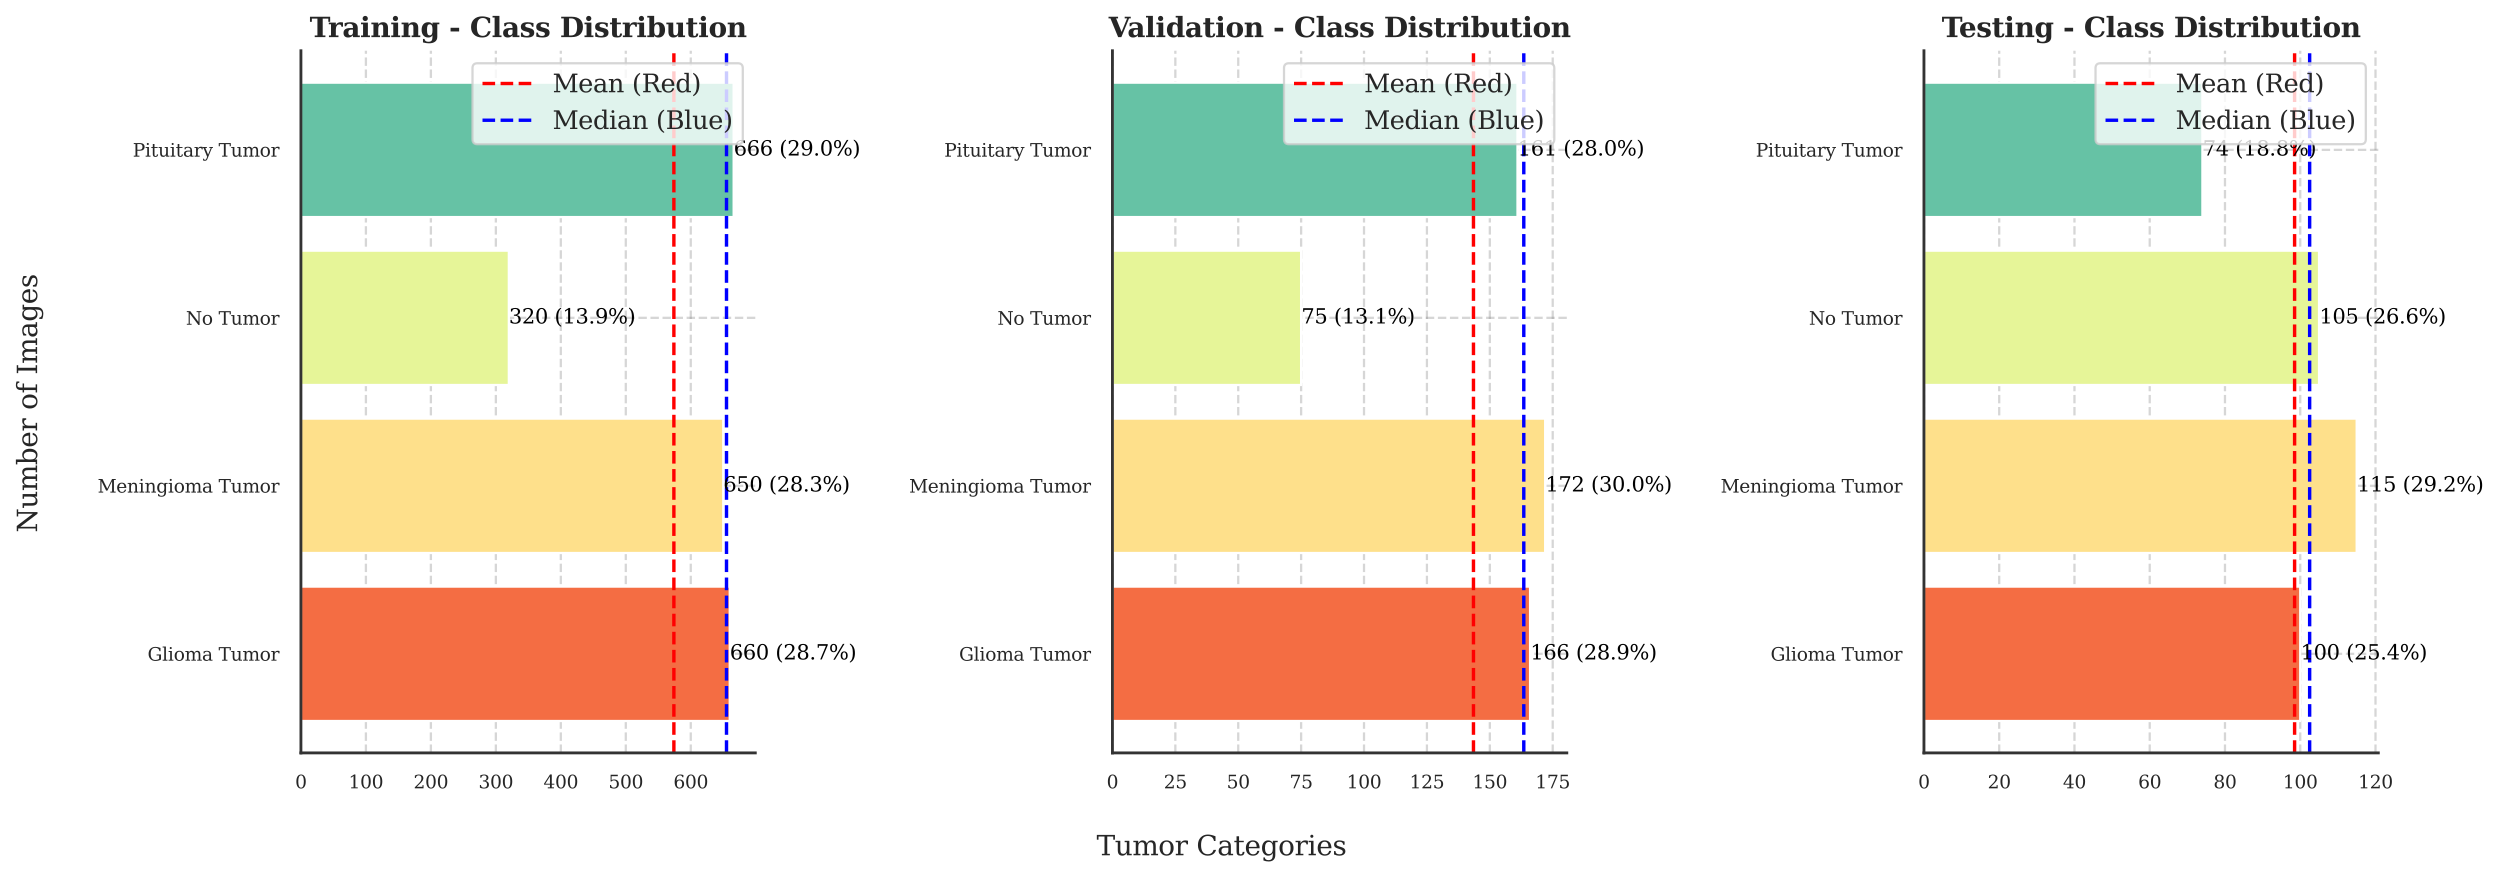 <?xml version="1.0" encoding="utf-8" standalone="no"?>
<!DOCTYPE svg PUBLIC "-//W3C//DTD SVG 1.1//EN"
  "http://www.w3.org/Graphics/SVG/1.1/DTD/svg11.dtd">
<svg xmlns:xlink="http://www.w3.org/1999/xlink" width="1099.291pt" height="385.944pt" viewBox="0 0 1099.291 385.944" xmlns="http://www.w3.org/2000/svg" version="1.1">
 <defs>
  <style type="text/css">*{stroke-linejoin: round; stroke-linecap: butt}</style>
 </defs>
 <g id="figure_1">
  <g id="patch_1">
   <path d="M 0 385.944 
L 1099.291 385.944 
L 1099.291 0 
L 0 0 
z
" style="fill: #ffffff"/>
  </g>
  <g id="axes_1">
   <g id="patch_2">
    <path d="M 132.32 331.058 
L 332.115 331.058 
L 332.115 22.318 
L 132.32 22.318 
z
" style="fill: #ffffff"/>
   </g>
   <g id="matplotlib.axis_1">
    <g id="xtick_1">
     <g id="line2d_1">
      <path d="M 132.32 331.058 
L 132.32 22.318 
" clip-path="url(#pd52cb462af)" style="fill: none; stroke-dasharray: 3.7,1.6; stroke-dashoffset: 0; stroke: #777777; stroke-opacity: 0.3"/>
     </g>
     <g id="text_1">
      <!-- 0 -->
      <g style="fill: #262626" transform="translate(129.775 346.637) scale(0.08 -0.08)">
       <defs>
        <path id="DejaVuSerif-30" d="M 2034 219 
Q 2513 219 2750 744 
Q 2988 1269 2988 2328 
Q 2988 3391 2750 3916 
Q 2513 4441 2034 4441 
Q 1556 4441 1318 3916 
Q 1081 3391 1081 2328 
Q 1081 1269 1318 744 
Q 1556 219 2034 219 
z
M 2034 -91 
Q 1275 -91 848 546 
Q 422 1184 422 2328 
Q 422 3475 848 4112 
Q 1275 4750 2034 4750 
Q 2797 4750 3222 4112 
Q 3647 3475 3647 2328 
Q 3647 1184 3222 546 
Q 2797 -91 2034 -91 
z
" transform="scale(0.016)"/>
       </defs>
       <use xlink:href="#DejaVuSerif-30"/>
      </g>
     </g>
    </g>
    <g id="xtick_2">
     <g id="line2d_2">
      <path d="M 160.891 331.058 
L 160.891 22.318 
" clip-path="url(#pd52cb462af)" style="fill: none; stroke-dasharray: 3.7,1.6; stroke-dashoffset: 0; stroke: #777777; stroke-opacity: 0.3"/>
     </g>
     <g id="text_2">
      <!-- 100 -->
      <g style="fill: #262626" transform="translate(153.256 346.637) scale(0.08 -0.08)">
       <defs>
        <path id="DejaVuSerif-31" d="M 909 0 
L 909 331 
L 1722 331 
L 1722 4213 
L 781 3603 
L 781 4013 
L 1919 4750 
L 2350 4750 
L 2350 331 
L 3163 331 
L 3163 0 
L 909 0 
z
" transform="scale(0.016)"/>
       </defs>
       <use xlink:href="#DejaVuSerif-31"/>
       <use xlink:href="#DejaVuSerif-30" x="63.623"/>
       <use xlink:href="#DejaVuSerif-30" x="127.246"/>
      </g>
     </g>
    </g>
    <g id="xtick_3">
     <g id="line2d_3">
      <path d="M 189.461 331.058 
L 189.461 22.318 
" clip-path="url(#pd52cb462af)" style="fill: none; stroke-dasharray: 3.7,1.6; stroke-dashoffset: 0; stroke: #777777; stroke-opacity: 0.3"/>
     </g>
     <g id="text_3">
      <!-- 200 -->
      <g style="fill: #262626" transform="translate(181.826 346.637) scale(0.08 -0.08)">
       <defs>
        <path id="DejaVuSerif-32" d="M 819 3553 
L 469 3553 
L 469 4384 
Q 803 4563 1142 4656 
Q 1481 4750 1806 4750 
Q 2534 4750 2956 4397 
Q 3378 4044 3378 3438 
Q 3378 2753 2422 1800 
Q 2347 1728 2309 1691 
L 1131 513 
L 3078 513 
L 3078 1088 
L 3444 1088 
L 3444 0 
L 434 0 
L 434 341 
L 1850 1753 
Q 2319 2222 2519 2614 
Q 2719 3006 2719 3438 
Q 2719 3909 2473 4175 
Q 2228 4441 1797 4441 
Q 1350 4441 1106 4219 
Q 863 3997 819 3553 
z
" transform="scale(0.016)"/>
       </defs>
       <use xlink:href="#DejaVuSerif-32"/>
       <use xlink:href="#DejaVuSerif-30" x="63.623"/>
       <use xlink:href="#DejaVuSerif-30" x="127.246"/>
      </g>
     </g>
    </g>
    <g id="xtick_4">
     <g id="line2d_4">
      <path d="M 218.032 331.058 
L 218.032 22.318 
" clip-path="url(#pd52cb462af)" style="fill: none; stroke-dasharray: 3.7,1.6; stroke-dashoffset: 0; stroke: #777777; stroke-opacity: 0.3"/>
     </g>
     <g id="text_4">
      <!-- 300 -->
      <g style="fill: #262626" transform="translate(210.397 346.637) scale(0.08 -0.08)">
       <defs>
        <path id="DejaVuSerif-33" d="M 622 4469 
Q 988 4606 1323 4678 
Q 1659 4750 1953 4750 
Q 2638 4750 3022 4454 
Q 3406 4159 3406 3634 
Q 3406 3213 3140 2930 
Q 2875 2647 2388 2547 
Q 2963 2466 3280 2130 
Q 3597 1794 3597 1259 
Q 3597 606 3158 257 
Q 2719 -91 1894 -91 
Q 1528 -91 1179 -12 
Q 831 66 488 225 
L 488 1131 
L 838 1131 
Q 869 681 1141 450 
Q 1413 219 1906 219 
Q 2384 219 2661 495 
Q 2938 772 2938 1253 
Q 2938 1803 2653 2086 
Q 2369 2369 1819 2369 
L 1522 2369 
L 1522 2688 
L 1678 2688 
Q 2225 2688 2498 2914 
Q 2772 3141 2772 3597 
Q 2772 4006 2547 4223 
Q 2322 4441 1900 4441 
Q 1478 4441 1245 4241 
Q 1013 4041 972 3647 
L 622 3647 
L 622 4469 
z
" transform="scale(0.016)"/>
       </defs>
       <use xlink:href="#DejaVuSerif-33"/>
       <use xlink:href="#DejaVuSerif-30" x="63.623"/>
       <use xlink:href="#DejaVuSerif-30" x="127.246"/>
      </g>
     </g>
    </g>
    <g id="xtick_5">
     <g id="line2d_5">
      <path d="M 246.603 331.058 
L 246.603 22.318 
" clip-path="url(#pd52cb462af)" style="fill: none; stroke-dasharray: 3.7,1.6; stroke-dashoffset: 0; stroke: #777777; stroke-opacity: 0.3"/>
     </g>
     <g id="text_5">
      <!-- 400 -->
      <g style="fill: #262626" transform="translate(238.968 346.637) scale(0.08 -0.08)">
       <defs>
        <path id="DejaVuSerif-34" d="M 2234 1581 
L 2234 4063 
L 641 1581 
L 2234 1581 
z
M 3609 0 
L 1484 0 
L 1484 331 
L 2234 331 
L 2234 1247 
L 197 1247 
L 197 1588 
L 2241 4750 
L 2859 4750 
L 2859 1581 
L 3750 1581 
L 3750 1247 
L 2859 1247 
L 2859 331 
L 3609 331 
L 3609 0 
z
" transform="scale(0.016)"/>
       </defs>
       <use xlink:href="#DejaVuSerif-34"/>
       <use xlink:href="#DejaVuSerif-30" x="63.623"/>
       <use xlink:href="#DejaVuSerif-30" x="127.246"/>
      </g>
     </g>
    </g>
    <g id="xtick_6">
     <g id="line2d_6">
      <path d="M 275.173 331.058 
L 275.173 22.318 
" clip-path="url(#pd52cb462af)" style="fill: none; stroke-dasharray: 3.7,1.6; stroke-dashoffset: 0; stroke: #777777; stroke-opacity: 0.3"/>
     </g>
     <g id="text_6">
      <!-- 500 -->
      <g style="fill: #262626" transform="translate(267.538 346.637) scale(0.08 -0.08)">
       <defs>
        <path id="DejaVuSerif-35" d="M 3219 4666 
L 3219 4153 
L 1081 4153 
L 1081 2816 
Q 1244 2928 1461 2984 
Q 1678 3041 1947 3041 
Q 2703 3041 3140 2622 
Q 3578 2203 3578 1478 
Q 3578 738 3136 323 
Q 2694 -91 1894 -91 
Q 1572 -91 1234 -12 
Q 897 66 544 225 
L 544 1131 
L 897 1131 
Q 925 688 1179 453 
Q 1434 219 1894 219 
Q 2388 219 2653 544 
Q 2919 869 2919 1478 
Q 2919 2084 2655 2407 
Q 2391 2731 1894 2731 
Q 1613 2731 1398 2631 
Q 1184 2531 1019 2322 
L 750 2322 
L 750 4666 
L 3219 4666 
z
" transform="scale(0.016)"/>
       </defs>
       <use xlink:href="#DejaVuSerif-35"/>
       <use xlink:href="#DejaVuSerif-30" x="63.623"/>
       <use xlink:href="#DejaVuSerif-30" x="127.246"/>
      </g>
     </g>
    </g>
    <g id="xtick_7">
     <g id="line2d_7">
      <path d="M 303.744 331.058 
L 303.744 22.318 
" clip-path="url(#pd52cb462af)" style="fill: none; stroke-dasharray: 3.7,1.6; stroke-dashoffset: 0; stroke: #777777; stroke-opacity: 0.3"/>
     </g>
     <g id="text_7">
      <!-- 600 -->
      <g style="fill: #262626" transform="translate(296.109 346.637) scale(0.08 -0.08)">
       <defs>
        <path id="DejaVuSerif-36" d="M 2094 219 
Q 2534 219 2771 542 
Q 3009 866 3009 1472 
Q 3009 2078 2771 2401 
Q 2534 2725 2094 2725 
Q 1647 2725 1412 2412 
Q 1178 2100 1178 1509 
Q 1178 888 1415 553 
Q 1653 219 2094 219 
z
M 1075 2569 
Q 1288 2803 1556 2918 
Q 1825 3034 2163 3034 
Q 2859 3034 3264 2615 
Q 3669 2197 3669 1472 
Q 3669 763 3233 336 
Q 2797 -91 2069 -91 
Q 1278 -91 853 498 
Q 428 1088 428 2181 
Q 428 3406 931 4078 
Q 1434 4750 2350 4750 
Q 2597 4750 2869 4703 
Q 3141 4656 3425 4563 
L 3425 3794 
L 3072 3794 
Q 3034 4109 2831 4275 
Q 2628 4441 2284 4441 
Q 1678 4441 1381 3981 
Q 1084 3522 1075 2569 
z
" transform="scale(0.016)"/>
       </defs>
       <use xlink:href="#DejaVuSerif-36"/>
       <use xlink:href="#DejaVuSerif-30" x="63.623"/>
       <use xlink:href="#DejaVuSerif-30" x="127.246"/>
      </g>
     </g>
    </g>
   </g>
   <g id="matplotlib.axis_2">
    <g id="ytick_1">
     <g id="line2d_8">
      <path d="M 132.32 287.48 
L 332.115 287.48 
" clip-path="url(#pd52cb462af)" style="fill: none; stroke-dasharray: 3.7,1.6; stroke-dashoffset: 0; stroke: #777777; stroke-opacity: 0.3"/>
     </g>
     <g id="text_8">
      <!-- Glioma Tumor -->
      <g style="fill: #262626" transform="translate(64.881 290.519) scale(0.08 -0.08)">
       <defs>
        <path id="DejaVuSerif-47" d="M 4097 3272 
Q 3988 3856 3641 4136 
Q 3294 4416 2675 4416 
Q 1869 4416 1472 3897 
Q 1075 3378 1075 2328 
Q 1075 1300 1484 772 
Q 1894 244 2688 244 
Q 3041 244 3362 331 
Q 3684 419 3975 594 
L 3975 1797 
L 3097 1797 
L 3097 2131 
L 4609 2131 
L 4609 391 
Q 4194 150 3714 29 
Q 3234 -91 2688 -91 
Q 1631 -91 995 570 
Q 359 1231 359 2328 
Q 359 3434 996 4092 
Q 1634 4750 2713 4750 
Q 3113 4750 3539 4658 
Q 3966 4566 4447 4378 
L 4447 3272 
L 4097 3272 
z
" transform="scale(0.016)"/>
        <path id="DejaVuSerif-6c" d="M 1313 331 
L 1856 331 
L 1856 0 
L 184 0 
L 184 331 
L 738 331 
L 738 4531 
L 184 4531 
L 184 4863 
L 1313 4863 
L 1313 331 
z
" transform="scale(0.016)"/>
        <path id="DejaVuSerif-69" d="M 622 4353 
Q 622 4497 726 4603 
Q 831 4709 978 4709 
Q 1122 4709 1226 4603 
Q 1331 4497 1331 4353 
Q 1331 4206 1228 4103 
Q 1125 4000 978 4000 
Q 831 4000 726 4103 
Q 622 4206 622 4353 
z
M 1356 331 
L 1900 331 
L 1900 0 
L 231 0 
L 231 331 
L 781 331 
L 781 2988 
L 231 2988 
L 231 3322 
L 1356 3322 
L 1356 331 
z
" transform="scale(0.016)"/>
        <path id="DejaVuSerif-6f" d="M 1925 219 
Q 2388 219 2623 584 
Q 2859 950 2859 1663 
Q 2859 2375 2623 2739 
Q 2388 3103 1925 3103 
Q 1463 3103 1227 2739 
Q 991 2375 991 1663 
Q 991 950 1228 584 
Q 1466 219 1925 219 
z
M 1925 -91 
Q 1200 -91 759 389 
Q 319 869 319 1663 
Q 319 2456 758 2934 
Q 1197 3413 1925 3413 
Q 2653 3413 3092 2934 
Q 3531 2456 3531 1663 
Q 3531 869 3092 389 
Q 2653 -91 1925 -91 
z
" transform="scale(0.016)"/>
        <path id="DejaVuSerif-6d" d="M 3316 2675 
Q 3481 3041 3739 3227 
Q 3997 3413 4341 3413 
Q 4863 3413 5119 3089 
Q 5375 2766 5375 2113 
L 5375 331 
L 5894 331 
L 5894 0 
L 4300 0 
L 4300 331 
L 4800 331 
L 4800 2047 
Q 4800 2556 4650 2772 
Q 4500 2988 4153 2988 
Q 3769 2988 3567 2697 
Q 3366 2406 3366 1850 
L 3366 331 
L 3866 331 
L 3866 0 
L 2291 0 
L 2291 331 
L 2791 331 
L 2791 2069 
Q 2791 2566 2641 2777 
Q 2491 2988 2144 2988 
Q 1759 2988 1557 2697 
Q 1356 2406 1356 1850 
L 1356 331 
L 1856 331 
L 1856 0 
L 263 0 
L 263 331 
L 781 331 
L 781 2994 
L 231 2994 
L 231 3322 
L 1356 3322 
L 1356 2731 
Q 1516 3063 1762 3238 
Q 2009 3413 2322 3413 
Q 2709 3413 2968 3220 
Q 3228 3028 3316 2675 
z
" transform="scale(0.016)"/>
        <path id="DejaVuSerif-61" d="M 2547 1044 
L 2547 1747 
L 1806 1747 
Q 1378 1747 1168 1562 
Q 959 1378 959 997 
Q 959 650 1171 447 
Q 1384 244 1747 244 
Q 2106 244 2326 466 
Q 2547 688 2547 1044 
z
M 3122 2075 
L 3122 331 
L 3634 331 
L 3634 0 
L 2547 0 
L 2547 359 
Q 2356 128 2106 18 
Q 1856 -91 1522 -91 
Q 969 -91 644 203 
Q 319 497 319 997 
Q 319 1513 691 1797 
Q 1063 2081 1741 2081 
L 2547 2081 
L 2547 2309 
Q 2547 2688 2317 2895 
Q 2088 3103 1672 3103 
Q 1328 3103 1125 2947 
Q 922 2791 872 2484 
L 575 2484 
L 575 3156 
Q 875 3284 1158 3348 
Q 1441 3413 1709 3413 
Q 2400 3413 2761 3070 
Q 3122 2728 3122 2075 
z
" transform="scale(0.016)"/>
        <path id="DejaVuSerif-20" transform="scale(0.016)"/>
        <path id="DejaVuSerif-54" d="M 1222 0 
L 1222 331 
L 1819 331 
L 1819 4294 
L 447 4294 
L 447 3566 
L 63 3566 
L 63 4666 
L 4206 4666 
L 4206 3566 
L 3822 3566 
L 3822 4294 
L 2450 4294 
L 2450 331 
L 3047 331 
L 3047 0 
L 1222 0 
z
" transform="scale(0.016)"/>
        <path id="DejaVuSerif-75" d="M 2266 3322 
L 3341 3322 
L 3341 331 
L 3884 331 
L 3884 0 
L 2766 0 
L 2766 588 
Q 2606 256 2353 82 
Q 2100 -91 1766 -91 
Q 1213 -91 952 223 
Q 691 538 691 1209 
L 691 2988 
L 172 2988 
L 172 3322 
L 1269 3322 
L 1269 1388 
Q 1269 781 1417 556 
Q 1566 331 1947 331 
Q 2347 331 2556 625 
Q 2766 919 2766 1478 
L 2766 2988 
L 2266 2988 
L 2266 3322 
z
" transform="scale(0.016)"/>
        <path id="DejaVuSerif-72" d="M 3059 3328 
L 3059 2497 
L 2728 2497 
Q 2713 2744 2591 2866 
Q 2469 2988 2234 2988 
Q 1809 2988 1582 2694 
Q 1356 2400 1356 1850 
L 1356 331 
L 2022 331 
L 2022 0 
L 263 0 
L 263 331 
L 781 331 
L 781 2994 
L 231 2994 
L 231 3322 
L 1356 3322 
L 1356 2731 
Q 1525 3078 1790 3245 
Q 2056 3413 2438 3413 
Q 2578 3413 2733 3391 
Q 2888 3369 3059 3328 
z
" transform="scale(0.016)"/>
       </defs>
       <use xlink:href="#DejaVuSerif-47"/>
       <use xlink:href="#DejaVuSerif-6c" x="79.883"/>
       <use xlink:href="#DejaVuSerif-69" x="111.865"/>
       <use xlink:href="#DejaVuSerif-6f" x="143.848"/>
       <use xlink:href="#DejaVuSerif-6d" x="204.053"/>
       <use xlink:href="#DejaVuSerif-61" x="298.877"/>
       <use xlink:href="#DejaVuSerif-20" x="358.496"/>
       <use xlink:href="#DejaVuSerif-54" x="390.283"/>
       <use xlink:href="#DejaVuSerif-75" x="456.982"/>
       <use xlink:href="#DejaVuSerif-6d" x="521.387"/>
       <use xlink:href="#DejaVuSerif-6f" x="616.211"/>
       <use xlink:href="#DejaVuSerif-72" x="676.416"/>
      </g>
     </g>
    </g>
    <g id="ytick_2">
     <g id="line2d_9">
      <path d="M 132.32 213.619 
L 332.115 213.619 
" clip-path="url(#pd52cb462af)" style="fill: none; stroke-dasharray: 3.7,1.6; stroke-dashoffset: 0; stroke: #777777; stroke-opacity: 0.3"/>
     </g>
     <g id="text_9">
      <!-- Meningioma Tumor -->
      <g style="fill: #262626" transform="translate(42.92 216.601) scale(0.08 -0.08)">
       <defs>
        <path id="DejaVuSerif-4d" d="M 353 0 
L 353 331 
L 947 331 
L 947 4331 
L 319 4331 
L 319 4666 
L 1678 4666 
L 3316 1344 
L 4953 4666 
L 6228 4666 
L 6228 4331 
L 5606 4331 
L 5606 331 
L 6203 331 
L 6203 0 
L 4378 0 
L 4378 331 
L 4972 331 
L 4972 3938 
L 3372 684 
L 2931 684 
L 1331 3938 
L 1331 331 
L 1925 331 
L 1925 0 
L 353 0 
z
" transform="scale(0.016)"/>
        <path id="DejaVuSerif-65" d="M 3469 1600 
L 991 1600 
L 991 1575 
Q 991 903 1244 561 
Q 1497 219 1991 219 
Q 2369 219 2611 417 
Q 2853 616 2950 1006 
L 3413 1006 
Q 3275 459 2904 184 
Q 2534 -91 1931 -91 
Q 1203 -91 761 389 
Q 319 869 319 1663 
Q 319 2450 753 2931 
Q 1188 3413 1894 3413 
Q 2647 3413 3050 2948 
Q 3453 2484 3469 1600 
z
M 2791 1931 
Q 2772 2513 2545 2808 
Q 2319 3103 1894 3103 
Q 1497 3103 1269 2806 
Q 1041 2509 991 1931 
L 2791 1931 
z
" transform="scale(0.016)"/>
        <path id="DejaVuSerif-6e" d="M 263 0 
L 263 331 
L 781 331 
L 781 2988 
L 231 2988 
L 231 3322 
L 1356 3322 
L 1356 2731 
Q 1516 3069 1770 3241 
Q 2025 3413 2363 3413 
Q 2913 3413 3172 3097 
Q 3431 2781 3431 2113 
L 3431 331 
L 3944 331 
L 3944 0 
L 2356 0 
L 2356 331 
L 2853 331 
L 2853 1931 
Q 2853 2541 2703 2767 
Q 2553 2994 2175 2994 
Q 1775 2994 1565 2701 
Q 1356 2409 1356 1850 
L 1356 331 
L 1856 331 
L 1856 0 
L 263 0 
z
" transform="scale(0.016)"/>
        <path id="DejaVuSerif-67" d="M 3359 2988 
L 3359 72 
Q 3359 -644 2965 -1033 
Q 2572 -1422 1844 -1422 
Q 1516 -1422 1216 -1362 
Q 916 -1303 641 -1184 
L 641 -488 
L 941 -488 
Q 997 -813 1206 -963 
Q 1416 -1113 1806 -1113 
Q 2313 -1113 2548 -827 
Q 2784 -541 2784 72 
L 2784 519 
Q 2616 206 2355 57 
Q 2094 -91 1709 -91 
Q 1097 -91 708 395 
Q 319 881 319 1663 
Q 319 2444 706 2928 
Q 1094 3413 1709 3413 
Q 2094 3413 2355 3264 
Q 2616 3116 2784 2803 
L 2784 3322 
L 3909 3322 
L 3909 2988 
L 3359 2988 
z
M 2784 1825 
Q 2784 2422 2554 2737 
Q 2325 3053 1888 3053 
Q 1444 3053 1217 2703 
Q 991 2353 991 1663 
Q 991 975 1217 622 
Q 1444 269 1888 269 
Q 2325 269 2554 583 
Q 2784 897 2784 1497 
L 2784 1825 
z
" transform="scale(0.016)"/>
       </defs>
       <use xlink:href="#DejaVuSerif-4d"/>
       <use xlink:href="#DejaVuSerif-65" x="102.393"/>
       <use xlink:href="#DejaVuSerif-6e" x="161.572"/>
       <use xlink:href="#DejaVuSerif-69" x="225.977"/>
       <use xlink:href="#DejaVuSerif-6e" x="257.959"/>
       <use xlink:href="#DejaVuSerif-67" x="322.363"/>
       <use xlink:href="#DejaVuSerif-69" x="386.377"/>
       <use xlink:href="#DejaVuSerif-6f" x="418.359"/>
       <use xlink:href="#DejaVuSerif-6d" x="478.564"/>
       <use xlink:href="#DejaVuSerif-61" x="573.389"/>
       <use xlink:href="#DejaVuSerif-20" x="633.008"/>
       <use xlink:href="#DejaVuSerif-54" x="664.795"/>
       <use xlink:href="#DejaVuSerif-75" x="731.494"/>
       <use xlink:href="#DejaVuSerif-6d" x="795.898"/>
       <use xlink:href="#DejaVuSerif-6f" x="890.723"/>
       <use xlink:href="#DejaVuSerif-72" x="950.928"/>
      </g>
     </g>
    </g>
    <g id="ytick_3">
     <g id="line2d_10">
      <path d="M 132.32 139.758 
L 332.115 139.758 
" clip-path="url(#pd52cb462af)" style="fill: none; stroke-dasharray: 3.7,1.6; stroke-dashoffset: 0; stroke: #777777; stroke-opacity: 0.3"/>
     </g>
     <g id="text_10">
      <!-- No Tumor -->
      <g style="fill: #262626" transform="translate(81.746 142.797) scale(0.08 -0.08)">
       <defs>
        <path id="DejaVuSerif-4e" d="M 313 0 
L 313 331 
L 941 331 
L 941 4331 
L 313 4331 
L 313 4666 
L 1509 4666 
L 4306 984 
L 4306 4331 
L 3681 4331 
L 3681 4666 
L 5319 4666 
L 5319 4331 
L 4691 4331 
L 4691 -91 
L 4313 -91 
L 1325 3841 
L 1325 331 
L 1953 331 
L 1953 0 
L 313 0 
z
" transform="scale(0.016)"/>
       </defs>
       <use xlink:href="#DejaVuSerif-4e"/>
       <use xlink:href="#DejaVuSerif-6f" x="87.5"/>
       <use xlink:href="#DejaVuSerif-20" x="147.705"/>
       <use xlink:href="#DejaVuSerif-54" x="179.492"/>
       <use xlink:href="#DejaVuSerif-75" x="246.191"/>
       <use xlink:href="#DejaVuSerif-6d" x="310.596"/>
       <use xlink:href="#DejaVuSerif-6f" x="405.42"/>
       <use xlink:href="#DejaVuSerif-72" x="465.625"/>
      </g>
     </g>
    </g>
    <g id="ytick_4">
     <g id="line2d_11">
      <path d="M 132.32 65.896 
L 332.115 65.896 
" clip-path="url(#pd52cb462af)" style="fill: none; stroke-dasharray: 3.7,1.6; stroke-dashoffset: 0; stroke: #777777; stroke-opacity: 0.3"/>
     </g>
     <g id="text_11">
      <!-- Pituitary Tumor -->
      <g style="fill: #262626" transform="translate(58.366 68.879) scale(0.08 -0.08)">
       <defs>
        <path id="DejaVuSerif-50" d="M 1581 2375 
L 2406 2375 
Q 2872 2375 3115 2626 
Q 3359 2878 3359 3353 
Q 3359 3831 3115 4081 
Q 2872 4331 2406 4331 
L 1581 4331 
L 1581 2375 
z
M 353 0 
L 353 331 
L 947 331 
L 947 4331 
L 353 4331 
L 353 4666 
L 2559 4666 
Q 3259 4666 3668 4311 
Q 4078 3956 4078 3353 
Q 4078 2753 3668 2397 
Q 3259 2041 2559 2041 
L 1581 2041 
L 1581 331 
L 2303 331 
L 2303 0 
L 353 0 
z
" transform="scale(0.016)"/>
        <path id="DejaVuSerif-74" d="M 691 2988 
L 184 2988 
L 184 3322 
L 691 3322 
L 691 4353 
L 1269 4353 
L 1269 3322 
L 2350 3322 
L 2350 2988 
L 1269 2988 
L 1269 878 
Q 1269 456 1350 337 
Q 1431 219 1650 219 
Q 1875 219 1978 351 
Q 2081 484 2088 781 
L 2522 781 
Q 2497 328 2275 118 
Q 2053 -91 1600 -91 
Q 1103 -91 897 129 
Q 691 350 691 878 
L 691 2988 
z
" transform="scale(0.016)"/>
        <path id="DejaVuSerif-79" d="M 1381 -609 
L 1600 -56 
L 359 2988 
L -19 2988 
L -19 3322 
L 1509 3322 
L 1509 2988 
L 978 2988 
L 1913 703 
L 2847 2988 
L 2350 2988 
L 2350 3322 
L 3597 3322 
L 3597 2988 
L 3225 2988 
L 1703 -750 
Q 1547 -1138 1356 -1280 
Q 1166 -1422 819 -1422 
Q 672 -1422 517 -1397 
Q 363 -1372 206 -1325 
L 206 -691 
L 500 -691 
Q 519 -903 608 -995 
Q 697 -1088 884 -1088 
Q 1056 -1088 1161 -992 
Q 1266 -897 1381 -609 
z
" transform="scale(0.016)"/>
       </defs>
       <use xlink:href="#DejaVuSerif-50"/>
       <use xlink:href="#DejaVuSerif-69" x="67.285"/>
       <use xlink:href="#DejaVuSerif-74" x="99.268"/>
       <use xlink:href="#DejaVuSerif-75" x="139.453"/>
       <use xlink:href="#DejaVuSerif-69" x="203.857"/>
       <use xlink:href="#DejaVuSerif-74" x="235.84"/>
       <use xlink:href="#DejaVuSerif-61" x="276.025"/>
       <use xlink:href="#DejaVuSerif-72" x="335.645"/>
       <use xlink:href="#DejaVuSerif-79" x="383.447"/>
       <use xlink:href="#DejaVuSerif-20" x="439.941"/>
       <use xlink:href="#DejaVuSerif-54" x="471.729"/>
       <use xlink:href="#DejaVuSerif-75" x="538.428"/>
       <use xlink:href="#DejaVuSerif-6d" x="602.832"/>
       <use xlink:href="#DejaVuSerif-6f" x="697.656"/>
       <use xlink:href="#DejaVuSerif-72" x="757.861"/>
      </g>
     </g>
    </g>
   </g>
   <g id="patch_3">
    <path d="M 132.32 317.024 
L 320.887 317.024 
L 320.887 257.935 
L 132.32 257.935 
z
" clip-path="url(#pd52cb462af)" style="fill: #f46d43; stroke: #ffffff; stroke-linejoin: miter"/>
   </g>
   <g id="patch_4">
    <path d="M 132.32 243.163 
L 318.029 243.163 
L 318.029 184.074 
L 132.32 184.074 
z
" clip-path="url(#pd52cb462af)" style="fill: #fee08b; stroke: #ffffff; stroke-linejoin: miter"/>
   </g>
   <g id="patch_5">
    <path d="M 132.32 169.302 
L 223.746 169.302 
L 223.746 110.213 
L 132.32 110.213 
z
" clip-path="url(#pd52cb462af)" style="fill: #e6f598; stroke: #ffffff; stroke-linejoin: miter"/>
   </g>
   <g id="patch_6">
    <path d="M 132.32 95.441 
L 322.601 95.441 
L 322.601 36.352 
L 132.32 36.352 
z
" clip-path="url(#pd52cb462af)" style="fill: #66c2a5; stroke: #ffffff; stroke-linejoin: miter"/>
   </g>
   <g id="line2d_12">
    <path d="M 296.316 331.058 
L 296.316 22.318 
" clip-path="url(#pd52cb462af)" style="fill: none; stroke-dasharray: 5.55,2.4; stroke-dashoffset: 0; stroke: #ff0000; stroke-width: 1.5"/>
   </g>
   <g id="line2d_13">
    <path d="M 319.458 331.058 
L 319.458 22.318 
" clip-path="url(#pd52cb462af)" style="fill: none; stroke-dasharray: 5.55,2.4; stroke-dashoffset: 0; stroke: #0000ff; stroke-width: 1.5"/>
   </g>
   <g id="patch_7">
    <path d="M 132.32 331.058 
L 132.32 22.318 
" style="fill: none; stroke: #333333; stroke-width: 1.25; stroke-linejoin: miter; stroke-linecap: square"/>
   </g>
   <g id="patch_8">
    <path d="M 132.32 331.058 
L 332.115 331.058 
" style="fill: none; stroke: #333333; stroke-width: 1.25; stroke-linejoin: miter; stroke-linecap: square"/>
   </g>
   <g id="text_12">
    <!-- 660 (28.7%) -->
    <g transform="translate(320.915 289.963) scale(0.09 -0.09)">
     <defs>
      <path id="DejaVuSerif-28" d="M 2041 -997 
Q 1281 -656 893 83 
Q 506 822 506 1931 
Q 506 3044 893 3783 
Q 1281 4522 2041 4863 
L 2041 4556 
Q 1559 4225 1350 3623 
Q 1141 3022 1141 1931 
Q 1141 844 1350 242 
Q 1559 -359 2041 -691 
L 2041 -997 
z
" transform="scale(0.016)"/>
      <path id="DejaVuSerif-38" d="M 2981 1275 
Q 2981 1775 2732 2051 
Q 2484 2328 2034 2328 
Q 1584 2328 1336 2051 
Q 1088 1775 1088 1275 
Q 1088 772 1336 495 
Q 1584 219 2034 219 
Q 2484 219 2732 495 
Q 2981 772 2981 1275 
z
M 2853 3541 
Q 2853 3966 2637 4203 
Q 2422 4441 2034 4441 
Q 1650 4441 1433 4203 
Q 1216 3966 1216 3541 
Q 1216 3113 1433 2875 
Q 1650 2638 2034 2638 
Q 2422 2638 2637 2875 
Q 2853 3113 2853 3541 
z
M 2516 2484 
Q 3047 2413 3344 2092 
Q 3641 1772 3641 1275 
Q 3641 619 3225 264 
Q 2809 -91 2034 -91 
Q 1263 -91 845 264 
Q 428 619 428 1275 
Q 428 1772 725 2092 
Q 1022 2413 1556 2484 
Q 1084 2569 832 2842 
Q 581 3116 581 3541 
Q 581 4103 968 4426 
Q 1356 4750 2034 4750 
Q 2713 4750 3100 4426 
Q 3488 4103 3488 3541 
Q 3488 3116 3236 2842 
Q 2984 2569 2516 2484 
z
" transform="scale(0.016)"/>
      <path id="DejaVuSerif-2e" d="M 603 325 
Q 603 500 722 622 
Q 841 744 1019 744 
Q 1191 744 1312 622 
Q 1434 500 1434 325 
Q 1434 153 1312 31 
Q 1191 -91 1019 -91 
Q 841 -91 722 29 
Q 603 150 603 325 
z
" transform="scale(0.016)"/>
      <path id="DejaVuSerif-37" d="M 3609 4347 
L 1784 0 
L 1319 0 
L 3059 4153 
L 903 4153 
L 903 3578 
L 538 3578 
L 538 4666 
L 3609 4666 
L 3609 4347 
z
" transform="scale(0.016)"/>
      <path id="DejaVuSerif-25" d="M 1434 4459 
Q 1159 4459 1004 4200 
Q 850 3941 850 3475 
Q 850 3016 1008 2753 
Q 1166 2491 1434 2491 
Q 1700 2491 1854 2752 
Q 2009 3013 2009 3475 
Q 2009 3938 1854 4198 
Q 1700 4459 1434 4459 
z
M 4653 2169 
Q 4381 2169 4226 1906 
Q 4072 1644 4072 1178 
Q 4072 719 4228 458 
Q 4384 197 4653 197 
Q 4922 197 5075 458 
Q 5228 719 5228 1178 
Q 5228 1641 5073 1905 
Q 4919 2169 4653 2169 
z
M 4653 2450 
Q 5147 2450 5437 2106 
Q 5728 1763 5728 1178 
Q 5728 594 5436 251 
Q 5144 -91 4653 -91 
Q 4153 -91 3862 251 
Q 3572 594 3572 1178 
Q 3572 1766 3864 2108 
Q 4156 2450 4653 2450 
z
M 4263 4750 
L 4738 4750 
L 1819 -91 
L 1344 -91 
L 4263 4750 
z
M 1428 4750 
Q 1922 4750 2215 4408 
Q 2509 4066 2509 3481 
Q 2509 2891 2217 2550 
Q 1925 2209 1428 2209 
Q 931 2209 642 2551 
Q 353 2894 353 3481 
Q 353 4063 643 4406 
Q 934 4750 1428 4750 
z
" transform="scale(0.016)"/>
      <path id="DejaVuSerif-29" d="M 453 -997 
L 453 -691 
Q 934 -359 1145 242 
Q 1356 844 1356 1931 
Q 1356 3022 1145 3623 
Q 934 4225 453 4556 
L 453 4863 
Q 1216 4522 1603 3783 
Q 1991 3044 1991 1931 
Q 1991 822 1603 83 
Q 1216 -656 453 -997 
z
" transform="scale(0.016)"/>
     </defs>
     <use xlink:href="#DejaVuSerif-36"/>
     <use xlink:href="#DejaVuSerif-36" x="63.623"/>
     <use xlink:href="#DejaVuSerif-30" x="127.246"/>
     <use xlink:href="#DejaVuSerif-20" x="190.869"/>
     <use xlink:href="#DejaVuSerif-28" x="222.656"/>
     <use xlink:href="#DejaVuSerif-32" x="261.67"/>
     <use xlink:href="#DejaVuSerif-38" x="325.293"/>
     <use xlink:href="#DejaVuSerif-2e" x="388.916"/>
     <use xlink:href="#DejaVuSerif-37" x="420.703"/>
     <use xlink:href="#DejaVuSerif-25" x="484.326"/>
     <use xlink:href="#DejaVuSerif-29" x="579.346"/>
    </g>
   </g>
   <g id="text_13">
    <!-- 650 (28.3%) -->
    <g transform="translate(318.058 216.102) scale(0.09 -0.09)">
     <use xlink:href="#DejaVuSerif-36"/>
     <use xlink:href="#DejaVuSerif-35" x="63.623"/>
     <use xlink:href="#DejaVuSerif-30" x="127.246"/>
     <use xlink:href="#DejaVuSerif-20" x="190.869"/>
     <use xlink:href="#DejaVuSerif-28" x="222.656"/>
     <use xlink:href="#DejaVuSerif-32" x="261.67"/>
     <use xlink:href="#DejaVuSerif-38" x="325.293"/>
     <use xlink:href="#DejaVuSerif-2e" x="388.916"/>
     <use xlink:href="#DejaVuSerif-33" x="420.703"/>
     <use xlink:href="#DejaVuSerif-25" x="484.326"/>
     <use xlink:href="#DejaVuSerif-29" x="579.346"/>
    </g>
   </g>
   <g id="text_14">
    <!-- 320 (13.9%) -->
    <g transform="translate(223.775 142.241) scale(0.09 -0.09)">
     <defs>
      <path id="DejaVuSerif-39" d="M 2994 2091 
Q 2784 1856 2512 1740 
Q 2241 1625 1900 1625 
Q 1206 1625 804 2044 
Q 403 2463 403 3188 
Q 403 3897 839 4323 
Q 1275 4750 2003 4750 
Q 2794 4750 3217 4161 
Q 3641 3572 3641 2478 
Q 3641 1253 3137 581 
Q 2634 -91 1722 -91 
Q 1475 -91 1203 -44 
Q 931 3 647 97 
L 647 872 
L 997 872 
Q 1038 556 1241 387 
Q 1444 219 1784 219 
Q 2391 219 2687 676 
Q 2984 1134 2994 2091 
z
M 1978 4441 
Q 1534 4441 1298 4117 
Q 1063 3794 1063 3188 
Q 1063 2581 1298 2256 
Q 1534 1931 1978 1931 
Q 2422 1931 2658 2245 
Q 2894 2559 2894 3150 
Q 2894 3772 2656 4106 
Q 2419 4441 1978 4441 
z
" transform="scale(0.016)"/>
     </defs>
     <use xlink:href="#DejaVuSerif-33"/>
     <use xlink:href="#DejaVuSerif-32" x="63.623"/>
     <use xlink:href="#DejaVuSerif-30" x="127.246"/>
     <use xlink:href="#DejaVuSerif-20" x="190.869"/>
     <use xlink:href="#DejaVuSerif-28" x="222.656"/>
     <use xlink:href="#DejaVuSerif-31" x="261.67"/>
     <use xlink:href="#DejaVuSerif-33" x="325.293"/>
     <use xlink:href="#DejaVuSerif-2e" x="388.916"/>
     <use xlink:href="#DejaVuSerif-39" x="420.703"/>
     <use xlink:href="#DejaVuSerif-25" x="484.326"/>
     <use xlink:href="#DejaVuSerif-29" x="579.346"/>
    </g>
   </g>
   <g id="text_15">
    <!-- 666 (29.0%) -->
    <g transform="translate(322.629 68.38) scale(0.09 -0.09)">
     <use xlink:href="#DejaVuSerif-36"/>
     <use xlink:href="#DejaVuSerif-36" x="63.623"/>
     <use xlink:href="#DejaVuSerif-36" x="127.246"/>
     <use xlink:href="#DejaVuSerif-20" x="190.869"/>
     <use xlink:href="#DejaVuSerif-28" x="222.656"/>
     <use xlink:href="#DejaVuSerif-32" x="261.67"/>
     <use xlink:href="#DejaVuSerif-39" x="325.293"/>
     <use xlink:href="#DejaVuSerif-2e" x="388.916"/>
     <use xlink:href="#DejaVuSerif-30" x="420.703"/>
     <use xlink:href="#DejaVuSerif-25" x="484.326"/>
     <use xlink:href="#DejaVuSerif-29" x="579.346"/>
    </g>
   </g>
   <g id="text_16">
    <!-- Training - Class Distribution -->
    <g style="fill: #262626" transform="translate(136.162 16.318) scale(0.12 -0.12)">
     <defs>
      <path id="DejaVuSerif-Bold-54" d="M 1159 0 
L 1159 378 
L 1778 378 
L 1778 4238 
L 500 4238 
L 500 3500 
L 72 3500 
L 72 4666 
L 4697 4666 
L 4697 3500 
L 4275 3500 
L 4275 4238 
L 2988 4238 
L 2988 378 
L 3609 378 
L 3609 0 
L 1159 0 
z
" transform="scale(0.016)"/>
      <path id="DejaVuSerif-Bold-72" d="M 3438 3359 
L 3438 2369 
L 3084 2369 
Q 3066 2634 2941 2764 
Q 2816 2894 2578 2894 
Q 2216 2894 2006 2575 
Q 1797 2256 1797 1691 
L 1797 378 
L 2400 378 
L 2400 0 
L 219 0 
L 219 378 
L 691 378 
L 691 2944 
L 184 2944 
L 184 3322 
L 1797 3322 
L 1797 2731 
Q 1959 3078 2226 3245 
Q 2494 3413 2881 3413 
Q 2978 3413 3117 3398 
Q 3256 3384 3438 3359 
z
" transform="scale(0.016)"/>
      <path id="DejaVuSerif-Bold-61" d="M 3525 2041 
L 3525 378 
L 4000 378 
L 4000 0 
L 2419 0 
L 2419 422 
Q 2200 159 1931 34 
Q 1663 -91 1319 -91 
Q 809 -91 536 182 
Q 263 456 263 966 
Q 263 1525 655 1803 
Q 1047 2081 1838 2081 
L 2419 2081 
L 2419 2278 
Q 2419 2681 2228 2873 
Q 2038 3066 1638 3066 
Q 1306 3066 1126 2930 
Q 947 2794 872 2484 
L 519 2484 
L 519 3200 
Q 816 3306 1134 3359 
Q 1453 3413 1806 3413 
Q 2697 3413 3111 3081 
Q 3525 2750 3525 2041 
z
M 2419 1044 
L 2419 1709 
L 2003 1709 
Q 1694 1709 1528 1540 
Q 1363 1372 1363 1056 
Q 1363 741 1483 584 
Q 1603 428 1850 428 
Q 2106 428 2262 597 
Q 2419 766 2419 1044 
z
" transform="scale(0.016)"/>
      <path id="DejaVuSerif-Bold-69" d="M 588 4263 
Q 588 4516 763 4689 
Q 938 4863 1191 4863 
Q 1438 4863 1611 4689 
Q 1784 4516 1784 4263 
Q 1784 4016 1611 3842 
Q 1438 3669 1191 3669 
Q 938 3669 763 3841 
Q 588 4013 588 4263 
z
M 1797 378 
L 2272 378 
L 2272 0 
L 219 0 
L 219 378 
L 691 378 
L 691 2944 
L 219 2944 
L 219 3322 
L 1797 3322 
L 1797 378 
z
" transform="scale(0.016)"/>
      <path id="DejaVuSerif-Bold-6e" d="M 219 0 
L 219 378 
L 691 378 
L 691 2944 
L 219 2944 
L 219 3322 
L 1797 3322 
L 1797 2853 
Q 1997 3150 2253 3281 
Q 2509 3413 2900 3413 
Q 3459 3413 3745 3083 
Q 4031 2753 4031 2113 
L 4031 378 
L 4506 378 
L 4506 0 
L 2522 0 
L 2522 378 
L 2925 378 
L 2925 2144 
Q 2925 2566 2817 2730 
Q 2709 2894 2444 2894 
Q 2109 2894 1953 2648 
Q 1797 2403 1797 1869 
L 1797 378 
L 2203 378 
L 2203 0 
L 219 0 
z
" transform="scale(0.016)"/>
      <path id="DejaVuSerif-Bold-67" d="M 3853 2944 
L 3853 44 
Q 3853 -656 3354 -1039 
Q 2856 -1422 1947 -1422 
Q 1616 -1422 1275 -1370 
Q 934 -1319 575 -1216 
L 575 -422 
L 928 -422 
Q 975 -750 1192 -909 
Q 1409 -1069 1813 -1069 
Q 2325 -1069 2536 -823 
Q 2747 -578 2747 44 
L 2747 422 
Q 2606 163 2367 36 
Q 2128 -91 1778 -91 
Q 1072 -91 667 378 
Q 263 847 263 1663 
Q 263 2481 667 2947 
Q 1072 3413 1778 3413 
Q 2128 3413 2367 3286 
Q 2606 3159 2747 2900 
L 2747 3322 
L 4325 3322 
L 4325 2944 
L 3853 2944 
z
M 2747 1825 
Q 2747 2406 2597 2665 
Q 2447 2925 2119 2925 
Q 1775 2925 1636 2651 
Q 1497 2378 1497 1663 
Q 1497 947 1637 672 
Q 1778 397 2119 397 
Q 2447 397 2597 656 
Q 2747 916 2747 1497 
L 2747 1825 
z
" transform="scale(0.016)"/>
      <path id="DejaVuSerif-Bold-20" transform="scale(0.016)"/>
      <path id="DejaVuSerif-Bold-2d" d="M 347 2138 
L 2309 2138 
L 2309 1294 
L 347 1294 
L 347 2138 
z
" transform="scale(0.016)"/>
      <path id="DejaVuSerif-Bold-43" d="M 4769 1331 
Q 4584 609 4106 259 
Q 3628 -91 2822 -91 
Q 1641 -91 955 561 
Q 269 1213 269 2328 
Q 269 3447 955 4098 
Q 1641 4750 2822 4750 
Q 3238 4750 3688 4650 
Q 4138 4550 4641 4347 
L 4641 3200 
L 4244 3200 
Q 4122 3788 3800 4080 
Q 3478 4372 2950 4372 
Q 2269 4372 1937 3870 
Q 1606 3369 1606 2328 
Q 1606 1288 1937 788 
Q 2269 288 2956 288 
Q 3422 288 3717 547 
Q 4013 806 4147 1331 
L 4769 1331 
z
" transform="scale(0.016)"/>
      <path id="DejaVuSerif-Bold-6c" d="M 1797 378 
L 2272 378 
L 2272 0 
L 219 0 
L 219 378 
L 691 378 
L 691 4488 
L 219 4488 
L 219 4863 
L 1797 4863 
L 1797 378 
z
" transform="scale(0.016)"/>
      <path id="DejaVuSerif-Bold-73" d="M 300 97 
L 300 1025 
L 653 1025 
Q 697 653 931 458 
Q 1166 263 1569 263 
Q 1906 263 2086 380 
Q 2266 497 2266 716 
Q 2266 916 2152 1025 
Q 2038 1134 1709 1216 
L 1253 1331 
Q 738 1459 506 1698 
Q 275 1938 275 2344 
Q 275 2884 650 3148 
Q 1025 3413 1806 3413 
Q 2100 3413 2433 3364 
Q 2766 3316 3169 3213 
L 3169 2375 
L 2816 2375 
Q 2788 2716 2573 2887 
Q 2359 3059 1959 3059 
Q 1622 3059 1448 2951 
Q 1275 2844 1275 2638 
Q 1275 2469 1375 2372 
Q 1475 2275 1734 2209 
L 2188 2094 
Q 2841 1928 3091 1684 
Q 3341 1441 3341 1006 
Q 3341 444 2939 176 
Q 2538 -91 1691 -91 
Q 1381 -91 1034 -44 
Q 688 3 300 97 
z
" transform="scale(0.016)"/>
      <path id="DejaVuSerif-Bold-44" d="M 2100 378 
L 2534 378 
Q 3266 378 3605 847 
Q 3944 1316 3944 2338 
Q 3944 3353 3606 3820 
Q 3269 4288 2534 4288 
L 2100 4288 
L 2100 378 
z
M 300 0 
L 300 378 
L 897 378 
L 897 4288 
L 300 4288 
L 300 4666 
L 2694 4666 
Q 3950 4666 4615 4066 
Q 5281 3466 5281 2338 
Q 5281 1203 4614 601 
Q 3947 0 2694 0 
L 300 0 
z
" transform="scale(0.016)"/>
      <path id="DejaVuSerif-Bold-74" d="M 634 2944 
L 153 2944 
L 153 3322 
L 634 3322 
L 634 4353 
L 1741 4353 
L 1741 3322 
L 2663 3322 
L 2663 2944 
L 1741 2944 
L 1741 909 
Q 1741 475 1809 369 
Q 1878 263 2059 263 
Q 2259 263 2356 397 
Q 2453 531 2459 813 
L 2925 813 
Q 2897 313 2651 111 
Q 2406 -91 1806 -91 
Q 1122 -91 878 123 
Q 634 338 634 909 
L 634 2944 
z
" transform="scale(0.016)"/>
      <path id="DejaVuSerif-Bold-62" d="M 622 378 
L 622 4488 
L 147 4488 
L 147 4863 
L 1728 4863 
L 1728 2900 
Q 1869 3159 2106 3286 
Q 2344 3413 2694 3413 
Q 3403 3413 3811 2945 
Q 4219 2478 4219 1663 
Q 4219 847 3811 378 
Q 3403 -91 2694 -91 
Q 2344 -91 2106 36 
Q 1869 163 1728 422 
L 1728 0 
L 147 0 
L 147 378 
L 622 378 
z
M 1728 1497 
Q 1728 916 1876 656 
Q 2025 397 2356 397 
Q 2697 397 2836 672 
Q 2975 947 2975 1663 
Q 2975 2378 2836 2651 
Q 2697 2925 2356 2925 
Q 2025 2925 1876 2665 
Q 1728 2406 1728 1825 
L 1728 1497 
z
" transform="scale(0.016)"/>
      <path id="DejaVuSerif-Bold-75" d="M 3963 3322 
L 3963 378 
L 4434 378 
L 4434 0 
L 2853 0 
L 2853 469 
Q 2656 172 2400 40 
Q 2144 -91 1753 -91 
Q 1194 -91 908 239 
Q 622 569 622 1209 
L 622 2944 
L 147 2944 
L 147 3322 
L 1728 3322 
L 1728 1381 
Q 1728 763 1831 595 
Q 1934 428 2209 428 
Q 2544 428 2698 675 
Q 2853 922 2853 1459 
L 2853 2944 
L 2450 2944 
L 2450 3322 
L 3963 3322 
z
" transform="scale(0.016)"/>
      <path id="DejaVuSerif-Bold-6f" d="M 2138 263 
Q 2488 263 2630 563 
Q 2772 863 2772 1663 
Q 2772 2463 2631 2761 
Q 2491 3059 2138 3059 
Q 1784 3059 1640 2757 
Q 1497 2456 1497 1663 
Q 1497 869 1640 566 
Q 1784 263 2138 263 
z
M 2138 -91 
Q 1259 -91 761 376 
Q 263 844 263 1663 
Q 263 2484 761 2948 
Q 1259 3413 2138 3413 
Q 3019 3413 3516 2948 
Q 4013 2484 4013 1663 
Q 4013 844 3514 376 
Q 3016 -91 2138 -91 
z
" transform="scale(0.016)"/>
     </defs>
     <use xlink:href="#DejaVuSerif-Bold-54"/>
     <use xlink:href="#DejaVuSerif-Bold-72" x="67.164"/>
     <use xlink:href="#DejaVuSerif-Bold-61" x="119.85"/>
     <use xlink:href="#DejaVuSerif-Bold-69" x="184.645"/>
     <use xlink:href="#DejaVuSerif-Bold-6e" x="222.633"/>
     <use xlink:href="#DejaVuSerif-Bold-69" x="295.338"/>
     <use xlink:href="#DejaVuSerif-Bold-6e" x="333.326"/>
     <use xlink:href="#DejaVuSerif-Bold-67" x="406.031"/>
     <use xlink:href="#DejaVuSerif-Bold-20" x="475.953"/>
     <use xlink:href="#DejaVuSerif-Bold-2d" x="510.768"/>
     <use xlink:href="#DejaVuSerif-Bold-20" x="552.271"/>
     <use xlink:href="#DejaVuSerif-Bold-43" x="587.086"/>
     <use xlink:href="#DejaVuSerif-Bold-6c" x="666.676"/>
     <use xlink:href="#DejaVuSerif-Bold-61" x="704.664"/>
     <use xlink:href="#DejaVuSerif-Bold-73" x="769.459"/>
     <use xlink:href="#DejaVuSerif-Bold-73" x="825.758"/>
     <use xlink:href="#DejaVuSerif-Bold-20" x="882.057"/>
     <use xlink:href="#DejaVuSerif-Bold-44" x="916.871"/>
     <use xlink:href="#DejaVuSerif-Bold-69" x="1003.59"/>
     <use xlink:href="#DejaVuSerif-Bold-73" x="1041.578"/>
     <use xlink:href="#DejaVuSerif-Bold-74" x="1097.877"/>
     <use xlink:href="#DejaVuSerif-Bold-72" x="1144.068"/>
     <use xlink:href="#DejaVuSerif-Bold-69" x="1196.754"/>
     <use xlink:href="#DejaVuSerif-Bold-62" x="1234.742"/>
     <use xlink:href="#DejaVuSerif-Bold-75" x="1304.664"/>
     <use xlink:href="#DejaVuSerif-Bold-74" x="1377.369"/>
     <use xlink:href="#DejaVuSerif-Bold-69" x="1423.561"/>
     <use xlink:href="#DejaVuSerif-Bold-6f" x="1461.549"/>
     <use xlink:href="#DejaVuSerif-Bold-6e" x="1528.248"/>
    </g>
   </g>
   <g id="legend_1">
    <g id="patch_9">
     <path d="M 209.962 63.41 
L 324.415 63.41 
Q 326.615 63.41 326.615 61.21 
L 326.615 30.018 
Q 326.615 27.818 324.415 27.818 
L 209.962 27.818 
Q 207.762 27.818 207.762 30.018 
L 207.762 61.21 
Q 207.762 63.41 209.962 63.41 
z
" style="fill: #ffffff; opacity: 0.8; stroke: #cccccc; stroke-linejoin: miter"/>
    </g>
    <g id="line2d_14">
     <path d="M 212.162 36.726 
L 223.162 36.726 
L 234.162 36.726 
" style="fill: none; stroke-dasharray: 5.55,2.4; stroke-dashoffset: 0; stroke: #ff0000; stroke-width: 1.5"/>
    </g>
    <g id="text_17">
     <!-- Mean (Red) -->
     <g style="fill: #262626" transform="translate(242.962 40.576) scale(0.11 -0.11)">
      <defs>
       <path id="DejaVuSerif-52" d="M 3066 2316 
Q 3284 2256 3442 2114 
Q 3600 1972 3725 1716 
L 4403 331 
L 4972 331 
L 4972 0 
L 3872 0 
L 3144 1484 
Q 2934 1916 2759 2042 
Q 2584 2169 2278 2169 
L 1581 2169 
L 1581 331 
L 2241 331 
L 2241 0 
L 353 0 
L 353 331 
L 947 331 
L 947 4331 
L 353 4331 
L 353 4666 
L 2719 4666 
Q 3400 4666 3770 4341 
Q 4141 4016 4141 3419 
Q 4141 2938 3870 2661 
Q 3600 2384 3066 2316 
z
M 1581 2503 
L 2503 2503 
Q 2975 2503 3200 2726 
Q 3425 2950 3425 3419 
Q 3425 3888 3200 4109 
Q 2975 4331 2503 4331 
L 1581 4331 
L 1581 2503 
z
" transform="scale(0.016)"/>
       <path id="DejaVuSerif-64" d="M 3359 331 
L 3909 331 
L 3909 0 
L 2784 0 
L 2784 519 
Q 2616 206 2355 57 
Q 2094 -91 1709 -91 
Q 1097 -91 708 395 
Q 319 881 319 1663 
Q 319 2444 706 2928 
Q 1094 3413 1709 3413 
Q 2094 3413 2355 3264 
Q 2616 3116 2784 2803 
L 2784 4531 
L 2241 4531 
L 2241 4863 
L 3359 4863 
L 3359 331 
z
M 2784 1497 
L 2784 1825 
Q 2784 2422 2554 2737 
Q 2325 3053 1888 3053 
Q 1444 3053 1217 2703 
Q 991 2353 991 1663 
Q 991 975 1217 622 
Q 1444 269 1888 269 
Q 2325 269 2554 583 
Q 2784 897 2784 1497 
z
" transform="scale(0.016)"/>
      </defs>
      <use xlink:href="#DejaVuSerif-4d"/>
      <use xlink:href="#DejaVuSerif-65" x="102.393"/>
      <use xlink:href="#DejaVuSerif-61" x="161.572"/>
      <use xlink:href="#DejaVuSerif-6e" x="221.191"/>
      <use xlink:href="#DejaVuSerif-20" x="285.596"/>
      <use xlink:href="#DejaVuSerif-28" x="317.383"/>
      <use xlink:href="#DejaVuSerif-52" x="356.396"/>
      <use xlink:href="#DejaVuSerif-65" x="431.689"/>
      <use xlink:href="#DejaVuSerif-64" x="490.869"/>
      <use xlink:href="#DejaVuSerif-29" x="554.883"/>
     </g>
    </g>
    <g id="line2d_15">
     <path d="M 212.162 52.872 
L 223.162 52.872 
L 234.162 52.872 
" style="fill: none; stroke-dasharray: 5.55,2.4; stroke-dashoffset: 0; stroke: #0000ff; stroke-width: 1.5"/>
    </g>
    <g id="text_18">
     <!-- Median (Blue) -->
     <g style="fill: #262626" transform="translate(242.962 56.722) scale(0.11 -0.11)">
      <defs>
       <path id="DejaVuSerif-42" d="M 1581 331 
L 2516 331 
Q 3078 331 3337 575 
Q 3597 819 3597 1350 
Q 3597 1878 3339 2120 
Q 3081 2363 2516 2363 
L 1581 2363 
L 1581 331 
z
M 1581 2694 
L 2375 2694 
Q 2888 2694 3123 2891 
Q 3359 3088 3359 3513 
Q 3359 3941 3123 4136 
Q 2888 4331 2375 4331 
L 1581 4331 
L 1581 2694 
z
M 353 0 
L 353 331 
L 947 331 
L 947 4331 
L 353 4331 
L 353 4666 
L 2656 4666 
Q 3363 4666 3720 4377 
Q 4078 4088 4078 3513 
Q 4078 3097 3829 2850 
Q 3581 2603 3103 2547 
Q 3697 2472 4005 2167 
Q 4313 1863 4313 1350 
Q 4313 656 3875 328 
Q 3438 0 2509 0 
L 353 0 
z
" transform="scale(0.016)"/>
      </defs>
      <use xlink:href="#DejaVuSerif-4d"/>
      <use xlink:href="#DejaVuSerif-65" x="102.393"/>
      <use xlink:href="#DejaVuSerif-64" x="161.572"/>
      <use xlink:href="#DejaVuSerif-69" x="225.586"/>
      <use xlink:href="#DejaVuSerif-61" x="257.568"/>
      <use xlink:href="#DejaVuSerif-6e" x="317.188"/>
      <use xlink:href="#DejaVuSerif-20" x="381.592"/>
      <use xlink:href="#DejaVuSerif-28" x="413.379"/>
      <use xlink:href="#DejaVuSerif-42" x="452.393"/>
      <use xlink:href="#DejaVuSerif-6c" x="525.879"/>
      <use xlink:href="#DejaVuSerif-75" x="557.861"/>
      <use xlink:href="#DejaVuSerif-65" x="622.266"/>
      <use xlink:href="#DejaVuSerif-29" x="681.445"/>
     </g>
    </g>
   </g>
  </g>
  <g id="axes_2">
   <g id="patch_10">
    <path d="M 489.156 331.058 
L 688.951 331.058 
L 688.951 22.318 
L 489.156 22.318 
z
" style="fill: #ffffff"/>
   </g>
   <g id="matplotlib.axis_3">
    <g id="xtick_8">
     <g id="line2d_16">
      <path d="M 489.156 331.058 
L 489.156 22.318 
" clip-path="url(#pbba2ae2c1d)" style="fill: none; stroke-dasharray: 3.7,1.6; stroke-dashoffset: 0; stroke: #777777; stroke-opacity: 0.3"/>
     </g>
     <g id="text_19">
      <!-- 0 -->
      <g style="fill: #262626" transform="translate(486.611 346.637) scale(0.08 -0.08)">
       <use xlink:href="#DejaVuSerif-30"/>
      </g>
     </g>
    </g>
    <g id="xtick_9">
     <g id="line2d_17">
      <path d="M 516.813 331.058 
L 516.813 22.318 
" clip-path="url(#pbba2ae2c1d)" style="fill: none; stroke-dasharray: 3.7,1.6; stroke-dashoffset: 0; stroke: #777777; stroke-opacity: 0.3"/>
     </g>
     <g id="text_20">
      <!-- 25 -->
      <g style="fill: #262626" transform="translate(511.723 346.637) scale(0.08 -0.08)">
       <use xlink:href="#DejaVuSerif-32"/>
       <use xlink:href="#DejaVuSerif-35" x="63.623"/>
      </g>
     </g>
    </g>
    <g id="xtick_10">
     <g id="line2d_18">
      <path d="M 544.47 331.058 
L 544.47 22.318 
" clip-path="url(#pbba2ae2c1d)" style="fill: none; stroke-dasharray: 3.7,1.6; stroke-dashoffset: 0; stroke: #777777; stroke-opacity: 0.3"/>
     </g>
     <g id="text_21">
      <!-- 50 -->
      <g style="fill: #262626" transform="translate(539.38 346.637) scale(0.08 -0.08)">
       <use xlink:href="#DejaVuSerif-35"/>
       <use xlink:href="#DejaVuSerif-30" x="63.623"/>
      </g>
     </g>
    </g>
    <g id="xtick_11">
     <g id="line2d_19">
      <path d="M 572.127 331.058 
L 572.127 22.318 
" clip-path="url(#pbba2ae2c1d)" style="fill: none; stroke-dasharray: 3.7,1.6; stroke-dashoffset: 0; stroke: #777777; stroke-opacity: 0.3"/>
     </g>
     <g id="text_22">
      <!-- 75 -->
      <g style="fill: #262626" transform="translate(567.037 346.637) scale(0.08 -0.08)">
       <use xlink:href="#DejaVuSerif-37"/>
       <use xlink:href="#DejaVuSerif-35" x="63.623"/>
      </g>
     </g>
    </g>
    <g id="xtick_12">
     <g id="line2d_20">
      <path d="M 599.784 331.058 
L 599.784 22.318 
" clip-path="url(#pbba2ae2c1d)" style="fill: none; stroke-dasharray: 3.7,1.6; stroke-dashoffset: 0; stroke: #777777; stroke-opacity: 0.3"/>
     </g>
     <g id="text_23">
      <!-- 100 -->
      <g style="fill: #262626" transform="translate(592.149 346.637) scale(0.08 -0.08)">
       <use xlink:href="#DejaVuSerif-31"/>
       <use xlink:href="#DejaVuSerif-30" x="63.623"/>
       <use xlink:href="#DejaVuSerif-30" x="127.246"/>
      </g>
     </g>
    </g>
    <g id="xtick_13">
     <g id="line2d_21">
      <path d="M 627.441 331.058 
L 627.441 22.318 
" clip-path="url(#pbba2ae2c1d)" style="fill: none; stroke-dasharray: 3.7,1.6; stroke-dashoffset: 0; stroke: #777777; stroke-opacity: 0.3"/>
     </g>
     <g id="text_24">
      <!-- 125 -->
      <g style="fill: #262626" transform="translate(619.806 346.637) scale(0.08 -0.08)">
       <use xlink:href="#DejaVuSerif-31"/>
       <use xlink:href="#DejaVuSerif-32" x="63.623"/>
       <use xlink:href="#DejaVuSerif-35" x="127.246"/>
      </g>
     </g>
    </g>
    <g id="xtick_14">
     <g id="line2d_22">
      <path d="M 655.098 331.058 
L 655.098 22.318 
" clip-path="url(#pbba2ae2c1d)" style="fill: none; stroke-dasharray: 3.7,1.6; stroke-dashoffset: 0; stroke: #777777; stroke-opacity: 0.3"/>
     </g>
     <g id="text_25">
      <!-- 150 -->
      <g style="fill: #262626" transform="translate(647.463 346.637) scale(0.08 -0.08)">
       <use xlink:href="#DejaVuSerif-31"/>
       <use xlink:href="#DejaVuSerif-35" x="63.623"/>
       <use xlink:href="#DejaVuSerif-30" x="127.246"/>
      </g>
     </g>
    </g>
    <g id="xtick_15">
     <g id="line2d_23">
      <path d="M 682.756 331.058 
L 682.756 22.318 
" clip-path="url(#pbba2ae2c1d)" style="fill: none; stroke-dasharray: 3.7,1.6; stroke-dashoffset: 0; stroke: #777777; stroke-opacity: 0.3"/>
     </g>
     <g id="text_26">
      <!-- 175 -->
      <g style="fill: #262626" transform="translate(675.121 346.637) scale(0.08 -0.08)">
       <use xlink:href="#DejaVuSerif-31"/>
       <use xlink:href="#DejaVuSerif-37" x="63.623"/>
       <use xlink:href="#DejaVuSerif-35" x="127.246"/>
      </g>
     </g>
    </g>
   </g>
   <g id="matplotlib.axis_4">
    <g id="ytick_5">
     <g id="line2d_24">
      <path d="M 489.156 287.48 
L 688.951 287.48 
" clip-path="url(#pbba2ae2c1d)" style="fill: none; stroke-dasharray: 3.7,1.6; stroke-dashoffset: 0; stroke: #777777; stroke-opacity: 0.3"/>
     </g>
     <g id="text_27">
      <!-- Glioma Tumor -->
      <g style="fill: #262626" transform="translate(421.717 290.519) scale(0.08 -0.08)">
       <use xlink:href="#DejaVuSerif-47"/>
       <use xlink:href="#DejaVuSerif-6c" x="79.883"/>
       <use xlink:href="#DejaVuSerif-69" x="111.865"/>
       <use xlink:href="#DejaVuSerif-6f" x="143.848"/>
       <use xlink:href="#DejaVuSerif-6d" x="204.053"/>
       <use xlink:href="#DejaVuSerif-61" x="298.877"/>
       <use xlink:href="#DejaVuSerif-20" x="358.496"/>
       <use xlink:href="#DejaVuSerif-54" x="390.283"/>
       <use xlink:href="#DejaVuSerif-75" x="456.982"/>
       <use xlink:href="#DejaVuSerif-6d" x="521.387"/>
       <use xlink:href="#DejaVuSerif-6f" x="616.211"/>
       <use xlink:href="#DejaVuSerif-72" x="676.416"/>
      </g>
     </g>
    </g>
    <g id="ytick_6">
     <g id="line2d_25">
      <path d="M 489.156 213.619 
L 688.951 213.619 
" clip-path="url(#pbba2ae2c1d)" style="fill: none; stroke-dasharray: 3.7,1.6; stroke-dashoffset: 0; stroke: #777777; stroke-opacity: 0.3"/>
     </g>
     <g id="text_28">
      <!-- Meningioma Tumor -->
      <g style="fill: #262626" transform="translate(399.756 216.601) scale(0.08 -0.08)">
       <use xlink:href="#DejaVuSerif-4d"/>
       <use xlink:href="#DejaVuSerif-65" x="102.393"/>
       <use xlink:href="#DejaVuSerif-6e" x="161.572"/>
       <use xlink:href="#DejaVuSerif-69" x="225.977"/>
       <use xlink:href="#DejaVuSerif-6e" x="257.959"/>
       <use xlink:href="#DejaVuSerif-67" x="322.363"/>
       <use xlink:href="#DejaVuSerif-69" x="386.377"/>
       <use xlink:href="#DejaVuSerif-6f" x="418.359"/>
       <use xlink:href="#DejaVuSerif-6d" x="478.564"/>
       <use xlink:href="#DejaVuSerif-61" x="573.389"/>
       <use xlink:href="#DejaVuSerif-20" x="633.008"/>
       <use xlink:href="#DejaVuSerif-54" x="664.795"/>
       <use xlink:href="#DejaVuSerif-75" x="731.494"/>
       <use xlink:href="#DejaVuSerif-6d" x="795.898"/>
       <use xlink:href="#DejaVuSerif-6f" x="890.723"/>
       <use xlink:href="#DejaVuSerif-72" x="950.928"/>
      </g>
     </g>
    </g>
    <g id="ytick_7">
     <g id="line2d_26">
      <path d="M 489.156 139.758 
L 688.951 139.758 
" clip-path="url(#pbba2ae2c1d)" style="fill: none; stroke-dasharray: 3.7,1.6; stroke-dashoffset: 0; stroke: #777777; stroke-opacity: 0.3"/>
     </g>
     <g id="text_29">
      <!-- No Tumor -->
      <g style="fill: #262626" transform="translate(438.582 142.797) scale(0.08 -0.08)">
       <use xlink:href="#DejaVuSerif-4e"/>
       <use xlink:href="#DejaVuSerif-6f" x="87.5"/>
       <use xlink:href="#DejaVuSerif-20" x="147.705"/>
       <use xlink:href="#DejaVuSerif-54" x="179.492"/>
       <use xlink:href="#DejaVuSerif-75" x="246.191"/>
       <use xlink:href="#DejaVuSerif-6d" x="310.596"/>
       <use xlink:href="#DejaVuSerif-6f" x="405.42"/>
       <use xlink:href="#DejaVuSerif-72" x="465.625"/>
      </g>
     </g>
    </g>
    <g id="ytick_8">
     <g id="line2d_27">
      <path d="M 489.156 65.896 
L 688.951 65.896 
" clip-path="url(#pbba2ae2c1d)" style="fill: none; stroke-dasharray: 3.7,1.6; stroke-dashoffset: 0; stroke: #777777; stroke-opacity: 0.3"/>
     </g>
     <g id="text_30">
      <!-- Pituitary Tumor -->
      <g style="fill: #262626" transform="translate(415.202 68.879) scale(0.08 -0.08)">
       <use xlink:href="#DejaVuSerif-50"/>
       <use xlink:href="#DejaVuSerif-69" x="67.285"/>
       <use xlink:href="#DejaVuSerif-74" x="99.268"/>
       <use xlink:href="#DejaVuSerif-75" x="139.453"/>
       <use xlink:href="#DejaVuSerif-69" x="203.857"/>
       <use xlink:href="#DejaVuSerif-74" x="235.84"/>
       <use xlink:href="#DejaVuSerif-61" x="276.025"/>
       <use xlink:href="#DejaVuSerif-72" x="335.645"/>
       <use xlink:href="#DejaVuSerif-79" x="383.447"/>
       <use xlink:href="#DejaVuSerif-20" x="439.941"/>
       <use xlink:href="#DejaVuSerif-54" x="471.729"/>
       <use xlink:href="#DejaVuSerif-75" x="538.428"/>
       <use xlink:href="#DejaVuSerif-6d" x="602.832"/>
       <use xlink:href="#DejaVuSerif-6f" x="697.656"/>
       <use xlink:href="#DejaVuSerif-72" x="757.861"/>
      </g>
     </g>
    </g>
   </g>
   <g id="patch_11">
    <path d="M 489.156 317.024 
L 672.799 317.024 
L 672.799 257.935 
L 489.156 257.935 
z
" clip-path="url(#pbba2ae2c1d)" style="fill: #f46d43; stroke: #ffffff; stroke-linejoin: miter"/>
   </g>
   <g id="patch_12">
    <path d="M 489.156 243.163 
L 679.437 243.163 
L 679.437 184.074 
L 489.156 184.074 
z
" clip-path="url(#pbba2ae2c1d)" style="fill: #fee08b; stroke: #ffffff; stroke-linejoin: miter"/>
   </g>
   <g id="patch_13">
    <path d="M 489.156 169.302 
L 572.127 169.302 
L 572.127 110.213 
L 489.156 110.213 
z
" clip-path="url(#pbba2ae2c1d)" style="fill: #e6f598; stroke: #ffffff; stroke-linejoin: miter"/>
   </g>
   <g id="patch_14">
    <path d="M 489.156 95.441 
L 667.268 95.441 
L 667.268 36.352 
L 489.156 36.352 
z
" clip-path="url(#pbba2ae2c1d)" style="fill: #66c2a5; stroke: #ffffff; stroke-linejoin: miter"/>
   </g>
   <g id="line2d_28">
    <path d="M 647.908 331.058 
L 647.908 22.318 
" clip-path="url(#pbba2ae2c1d)" style="fill: none; stroke-dasharray: 5.55,2.4; stroke-dashoffset: 0; stroke: #ff0000; stroke-width: 1.5"/>
   </g>
   <g id="line2d_29">
    <path d="M 670.033 331.058 
L 670.033 22.318 
" clip-path="url(#pbba2ae2c1d)" style="fill: none; stroke-dasharray: 5.55,2.4; stroke-dashoffset: 0; stroke: #0000ff; stroke-width: 1.5"/>
   </g>
   <g id="patch_15">
    <path d="M 489.156 331.058 
L 489.156 22.318 
" style="fill: none; stroke: #333333; stroke-width: 1.25; stroke-linejoin: miter; stroke-linecap: square"/>
   </g>
   <g id="patch_16">
    <path d="M 489.156 331.058 
L 688.951 331.058 
" style="fill: none; stroke: #333333; stroke-width: 1.25; stroke-linejoin: miter; stroke-linecap: square"/>
   </g>
   <g id="text_31">
    <!-- 166 (28.9%) -->
    <g transform="translate(672.91 289.963) scale(0.09 -0.09)">
     <use xlink:href="#DejaVuSerif-31"/>
     <use xlink:href="#DejaVuSerif-36" x="63.623"/>
     <use xlink:href="#DejaVuSerif-36" x="127.246"/>
     <use xlink:href="#DejaVuSerif-20" x="190.869"/>
     <use xlink:href="#DejaVuSerif-28" x="222.656"/>
     <use xlink:href="#DejaVuSerif-32" x="261.67"/>
     <use xlink:href="#DejaVuSerif-38" x="325.293"/>
     <use xlink:href="#DejaVuSerif-2e" x="388.916"/>
     <use xlink:href="#DejaVuSerif-39" x="420.703"/>
     <use xlink:href="#DejaVuSerif-25" x="484.326"/>
     <use xlink:href="#DejaVuSerif-29" x="579.346"/>
    </g>
   </g>
   <g id="text_32">
    <!-- 172 (30.0%) -->
    <g transform="translate(679.547 216.102) scale(0.09 -0.09)">
     <use xlink:href="#DejaVuSerif-31"/>
     <use xlink:href="#DejaVuSerif-37" x="63.623"/>
     <use xlink:href="#DejaVuSerif-32" x="127.246"/>
     <use xlink:href="#DejaVuSerif-20" x="190.869"/>
     <use xlink:href="#DejaVuSerif-28" x="222.656"/>
     <use xlink:href="#DejaVuSerif-33" x="261.67"/>
     <use xlink:href="#DejaVuSerif-30" x="325.293"/>
     <use xlink:href="#DejaVuSerif-2e" x="388.916"/>
     <use xlink:href="#DejaVuSerif-30" x="420.703"/>
     <use xlink:href="#DejaVuSerif-25" x="484.326"/>
     <use xlink:href="#DejaVuSerif-29" x="579.346"/>
    </g>
   </g>
   <g id="text_33">
    <!-- 75 (13.1%) -->
    <g transform="translate(572.238 142.241) scale(0.09 -0.09)">
     <use xlink:href="#DejaVuSerif-37"/>
     <use xlink:href="#DejaVuSerif-35" x="63.623"/>
     <use xlink:href="#DejaVuSerif-20" x="127.246"/>
     <use xlink:href="#DejaVuSerif-28" x="159.033"/>
     <use xlink:href="#DejaVuSerif-31" x="198.047"/>
     <use xlink:href="#DejaVuSerif-33" x="261.67"/>
     <use xlink:href="#DejaVuSerif-2e" x="325.293"/>
     <use xlink:href="#DejaVuSerif-31" x="357.08"/>
     <use xlink:href="#DejaVuSerif-25" x="420.703"/>
     <use xlink:href="#DejaVuSerif-29" x="515.723"/>
    </g>
   </g>
   <g id="text_34">
    <!-- 161 (28.0%) -->
    <g transform="translate(667.378 68.38) scale(0.09 -0.09)">
     <use xlink:href="#DejaVuSerif-31"/>
     <use xlink:href="#DejaVuSerif-36" x="63.623"/>
     <use xlink:href="#DejaVuSerif-31" x="127.246"/>
     <use xlink:href="#DejaVuSerif-20" x="190.869"/>
     <use xlink:href="#DejaVuSerif-28" x="222.656"/>
     <use xlink:href="#DejaVuSerif-32" x="261.67"/>
     <use xlink:href="#DejaVuSerif-38" x="325.293"/>
     <use xlink:href="#DejaVuSerif-2e" x="388.916"/>
     <use xlink:href="#DejaVuSerif-30" x="420.703"/>
     <use xlink:href="#DejaVuSerif-25" x="484.326"/>
     <use xlink:href="#DejaVuSerif-29" x="579.346"/>
    </g>
   </g>
   <g id="text_35">
    <!-- Validation - Class Distribution -->
    <g style="fill: #262626" transform="translate(487.503 16.318) scale(0.12 -0.12)">
     <defs>
      <path id="DejaVuSerif-Bold-56" d="M 5056 4666 
L 5056 4288 
L 4666 4288 
L 2906 0 
L 2163 0 
L 403 4288 
L -38 4288 
L -38 4666 
L 2150 4666 
L 2150 4288 
L 1697 4288 
L 2956 1197 
L 4225 4288 
L 3669 4288 
L 3669 4666 
L 5056 4666 
z
" transform="scale(0.016)"/>
      <path id="DejaVuSerif-Bold-64" d="M 2747 1497 
L 2747 1825 
Q 2747 2406 2597 2665 
Q 2447 2925 2119 2925 
Q 1775 2925 1636 2651 
Q 1497 2378 1497 1663 
Q 1497 947 1637 672 
Q 1778 397 2119 397 
Q 2447 397 2597 656 
Q 2747 916 2747 1497 
z
M 3853 378 
L 4325 378 
L 4325 0 
L 2747 0 
L 2747 422 
Q 2606 163 2367 36 
Q 2128 -91 1778 -91 
Q 1072 -91 667 378 
Q 263 847 263 1663 
Q 263 2481 667 2947 
Q 1072 3413 1778 3413 
Q 2128 3413 2367 3286 
Q 2606 3159 2747 2900 
L 2747 4488 
L 2272 4488 
L 2272 4863 
L 3853 4863 
L 3853 378 
z
" transform="scale(0.016)"/>
     </defs>
     <use xlink:href="#DejaVuSerif-Bold-56"/>
     <use xlink:href="#DejaVuSerif-Bold-61" x="68.463"/>
     <use xlink:href="#DejaVuSerif-Bold-6c" x="133.258"/>
     <use xlink:href="#DejaVuSerif-Bold-69" x="171.246"/>
     <use xlink:href="#DejaVuSerif-Bold-64" x="209.234"/>
     <use xlink:href="#DejaVuSerif-Bold-61" x="279.156"/>
     <use xlink:href="#DejaVuSerif-Bold-74" x="343.951"/>
     <use xlink:href="#DejaVuSerif-Bold-69" x="390.143"/>
     <use xlink:href="#DejaVuSerif-Bold-6f" x="428.131"/>
     <use xlink:href="#DejaVuSerif-Bold-6e" x="494.83"/>
     <use xlink:href="#DejaVuSerif-Bold-20" x="567.535"/>
     <use xlink:href="#DejaVuSerif-Bold-2d" x="602.35"/>
     <use xlink:href="#DejaVuSerif-Bold-20" x="643.854"/>
     <use xlink:href="#DejaVuSerif-Bold-43" x="678.668"/>
     <use xlink:href="#DejaVuSerif-Bold-6c" x="758.258"/>
     <use xlink:href="#DejaVuSerif-Bold-61" x="796.246"/>
     <use xlink:href="#DejaVuSerif-Bold-73" x="861.041"/>
     <use xlink:href="#DejaVuSerif-Bold-73" x="917.34"/>
     <use xlink:href="#DejaVuSerif-Bold-20" x="973.639"/>
     <use xlink:href="#DejaVuSerif-Bold-44" x="1008.453"/>
     <use xlink:href="#DejaVuSerif-Bold-69" x="1095.172"/>
     <use xlink:href="#DejaVuSerif-Bold-73" x="1133.16"/>
     <use xlink:href="#DejaVuSerif-Bold-74" x="1189.459"/>
     <use xlink:href="#DejaVuSerif-Bold-72" x="1235.65"/>
     <use xlink:href="#DejaVuSerif-Bold-69" x="1288.336"/>
     <use xlink:href="#DejaVuSerif-Bold-62" x="1326.324"/>
     <use xlink:href="#DejaVuSerif-Bold-75" x="1396.246"/>
     <use xlink:href="#DejaVuSerif-Bold-74" x="1468.951"/>
     <use xlink:href="#DejaVuSerif-Bold-69" x="1515.143"/>
     <use xlink:href="#DejaVuSerif-Bold-6f" x="1553.131"/>
     <use xlink:href="#DejaVuSerif-Bold-6e" x="1619.83"/>
    </g>
   </g>
   <g id="legend_2">
    <g id="patch_17">
     <path d="M 566.797 63.41 
L 681.251 63.41 
Q 683.451 63.41 683.451 61.21 
L 683.451 30.018 
Q 683.451 27.818 681.251 27.818 
L 566.797 27.818 
Q 564.597 27.818 564.597 30.018 
L 564.597 61.21 
Q 564.597 63.41 566.797 63.41 
z
" style="fill: #ffffff; opacity: 0.8; stroke: #cccccc; stroke-linejoin: miter"/>
    </g>
    <g id="line2d_30">
     <path d="M 568.997 36.726 
L 579.997 36.726 
L 590.997 36.726 
" style="fill: none; stroke-dasharray: 5.55,2.4; stroke-dashoffset: 0; stroke: #ff0000; stroke-width: 1.5"/>
    </g>
    <g id="text_36">
     <!-- Mean (Red) -->
     <g style="fill: #262626" transform="translate(599.797 40.576) scale(0.11 -0.11)">
      <use xlink:href="#DejaVuSerif-4d"/>
      <use xlink:href="#DejaVuSerif-65" x="102.393"/>
      <use xlink:href="#DejaVuSerif-61" x="161.572"/>
      <use xlink:href="#DejaVuSerif-6e" x="221.191"/>
      <use xlink:href="#DejaVuSerif-20" x="285.596"/>
      <use xlink:href="#DejaVuSerif-28" x="317.383"/>
      <use xlink:href="#DejaVuSerif-52" x="356.396"/>
      <use xlink:href="#DejaVuSerif-65" x="431.689"/>
      <use xlink:href="#DejaVuSerif-64" x="490.869"/>
      <use xlink:href="#DejaVuSerif-29" x="554.883"/>
     </g>
    </g>
    <g id="line2d_31">
     <path d="M 568.997 52.872 
L 579.997 52.872 
L 590.997 52.872 
" style="fill: none; stroke-dasharray: 5.55,2.4; stroke-dashoffset: 0; stroke: #0000ff; stroke-width: 1.5"/>
    </g>
    <g id="text_37">
     <!-- Median (Blue) -->
     <g style="fill: #262626" transform="translate(599.797 56.722) scale(0.11 -0.11)">
      <use xlink:href="#DejaVuSerif-4d"/>
      <use xlink:href="#DejaVuSerif-65" x="102.393"/>
      <use xlink:href="#DejaVuSerif-64" x="161.572"/>
      <use xlink:href="#DejaVuSerif-69" x="225.586"/>
      <use xlink:href="#DejaVuSerif-61" x="257.568"/>
      <use xlink:href="#DejaVuSerif-6e" x="317.188"/>
      <use xlink:href="#DejaVuSerif-20" x="381.592"/>
      <use xlink:href="#DejaVuSerif-28" x="413.379"/>
      <use xlink:href="#DejaVuSerif-42" x="452.393"/>
      <use xlink:href="#DejaVuSerif-6c" x="525.879"/>
      <use xlink:href="#DejaVuSerif-75" x="557.861"/>
      <use xlink:href="#DejaVuSerif-65" x="622.266"/>
      <use xlink:href="#DejaVuSerif-29" x="681.445"/>
     </g>
    </g>
   </g>
  </g>
  <g id="axes_3">
   <g id="patch_18">
    <path d="M 845.992 331.058 
L 1045.787 331.058 
L 1045.787 22.318 
L 845.992 22.318 
z
" style="fill: #ffffff"/>
   </g>
   <g id="matplotlib.axis_5">
    <g id="xtick_16">
     <g id="line2d_32">
      <path d="M 845.992 331.058 
L 845.992 22.318 
" clip-path="url(#p2b70d961a3)" style="fill: none; stroke-dasharray: 3.7,1.6; stroke-dashoffset: 0; stroke: #777777; stroke-opacity: 0.3"/>
     </g>
     <g id="text_38">
      <!-- 0 -->
      <g style="fill: #262626" transform="translate(843.447 346.637) scale(0.08 -0.08)">
       <use xlink:href="#DejaVuSerif-30"/>
      </g>
     </g>
    </g>
    <g id="xtick_17">
     <g id="line2d_33">
      <path d="M 879.084 331.058 
L 879.084 22.318 
" clip-path="url(#p2b70d961a3)" style="fill: none; stroke-dasharray: 3.7,1.6; stroke-dashoffset: 0; stroke: #777777; stroke-opacity: 0.3"/>
     </g>
     <g id="text_39">
      <!-- 20 -->
      <g style="fill: #262626" transform="translate(873.994 346.637) scale(0.08 -0.08)">
       <use xlink:href="#DejaVuSerif-32"/>
       <use xlink:href="#DejaVuSerif-30" x="63.623"/>
      </g>
     </g>
    </g>
    <g id="xtick_18">
     <g id="line2d_34">
      <path d="M 912.177 331.058 
L 912.177 22.318 
" clip-path="url(#p2b70d961a3)" style="fill: none; stroke-dasharray: 3.7,1.6; stroke-dashoffset: 0; stroke: #777777; stroke-opacity: 0.3"/>
     </g>
     <g id="text_40">
      <!-- 40 -->
      <g style="fill: #262626" transform="translate(907.087 346.637) scale(0.08 -0.08)">
       <use xlink:href="#DejaVuSerif-34"/>
       <use xlink:href="#DejaVuSerif-30" x="63.623"/>
      </g>
     </g>
    </g>
    <g id="xtick_19">
     <g id="line2d_35">
      <path d="M 945.269 331.058 
L 945.269 22.318 
" clip-path="url(#p2b70d961a3)" style="fill: none; stroke-dasharray: 3.7,1.6; stroke-dashoffset: 0; stroke: #777777; stroke-opacity: 0.3"/>
     </g>
     <g id="text_41">
      <!-- 60 -->
      <g style="fill: #262626" transform="translate(940.179 346.637) scale(0.08 -0.08)">
       <use xlink:href="#DejaVuSerif-36"/>
       <use xlink:href="#DejaVuSerif-30" x="63.623"/>
      </g>
     </g>
    </g>
    <g id="xtick_20">
     <g id="line2d_36">
      <path d="M 978.361 331.058 
L 978.361 22.318 
" clip-path="url(#p2b70d961a3)" style="fill: none; stroke-dasharray: 3.7,1.6; stroke-dashoffset: 0; stroke: #777777; stroke-opacity: 0.3"/>
     </g>
     <g id="text_42">
      <!-- 80 -->
      <g style="fill: #262626" transform="translate(973.271 346.637) scale(0.08 -0.08)">
       <use xlink:href="#DejaVuSerif-38"/>
       <use xlink:href="#DejaVuSerif-30" x="63.623"/>
      </g>
     </g>
    </g>
    <g id="xtick_21">
     <g id="line2d_37">
      <path d="M 1011.453 331.058 
L 1011.453 22.318 
" clip-path="url(#p2b70d961a3)" style="fill: none; stroke-dasharray: 3.7,1.6; stroke-dashoffset: 0; stroke: #777777; stroke-opacity: 0.3"/>
     </g>
     <g id="text_43">
      <!-- 100 -->
      <g style="fill: #262626" transform="translate(1003.818 346.637) scale(0.08 -0.08)">
       <use xlink:href="#DejaVuSerif-31"/>
       <use xlink:href="#DejaVuSerif-30" x="63.623"/>
       <use xlink:href="#DejaVuSerif-30" x="127.246"/>
      </g>
     </g>
    </g>
    <g id="xtick_22">
     <g id="line2d_38">
      <path d="M 1044.546 331.058 
L 1044.546 22.318 
" clip-path="url(#p2b70d961a3)" style="fill: none; stroke-dasharray: 3.7,1.6; stroke-dashoffset: 0; stroke: #777777; stroke-opacity: 0.3"/>
     </g>
     <g id="text_44">
      <!-- 120 -->
      <g style="fill: #262626" transform="translate(1036.911 346.637) scale(0.08 -0.08)">
       <use xlink:href="#DejaVuSerif-31"/>
       <use xlink:href="#DejaVuSerif-32" x="63.623"/>
       <use xlink:href="#DejaVuSerif-30" x="127.246"/>
      </g>
     </g>
    </g>
   </g>
   <g id="matplotlib.axis_6">
    <g id="ytick_9">
     <g id="line2d_39">
      <path d="M 845.992 287.48 
L 1045.787 287.48 
" clip-path="url(#p2b70d961a3)" style="fill: none; stroke-dasharray: 3.7,1.6; stroke-dashoffset: 0; stroke: #777777; stroke-opacity: 0.3"/>
     </g>
     <g id="text_45">
      <!-- Glioma Tumor -->
      <g style="fill: #262626" transform="translate(778.553 290.519) scale(0.08 -0.08)">
       <use xlink:href="#DejaVuSerif-47"/>
       <use xlink:href="#DejaVuSerif-6c" x="79.883"/>
       <use xlink:href="#DejaVuSerif-69" x="111.865"/>
       <use xlink:href="#DejaVuSerif-6f" x="143.848"/>
       <use xlink:href="#DejaVuSerif-6d" x="204.053"/>
       <use xlink:href="#DejaVuSerif-61" x="298.877"/>
       <use xlink:href="#DejaVuSerif-20" x="358.496"/>
       <use xlink:href="#DejaVuSerif-54" x="390.283"/>
       <use xlink:href="#DejaVuSerif-75" x="456.982"/>
       <use xlink:href="#DejaVuSerif-6d" x="521.387"/>
       <use xlink:href="#DejaVuSerif-6f" x="616.211"/>
       <use xlink:href="#DejaVuSerif-72" x="676.416"/>
      </g>
     </g>
    </g>
    <g id="ytick_10">
     <g id="line2d_40">
      <path d="M 845.992 213.619 
L 1045.787 213.619 
" clip-path="url(#p2b70d961a3)" style="fill: none; stroke-dasharray: 3.7,1.6; stroke-dashoffset: 0; stroke: #777777; stroke-opacity: 0.3"/>
     </g>
     <g id="text_46">
      <!-- Meningioma Tumor -->
      <g style="fill: #262626" transform="translate(756.592 216.601) scale(0.08 -0.08)">
       <use xlink:href="#DejaVuSerif-4d"/>
       <use xlink:href="#DejaVuSerif-65" x="102.393"/>
       <use xlink:href="#DejaVuSerif-6e" x="161.572"/>
       <use xlink:href="#DejaVuSerif-69" x="225.977"/>
       <use xlink:href="#DejaVuSerif-6e" x="257.959"/>
       <use xlink:href="#DejaVuSerif-67" x="322.363"/>
       <use xlink:href="#DejaVuSerif-69" x="386.377"/>
       <use xlink:href="#DejaVuSerif-6f" x="418.359"/>
       <use xlink:href="#DejaVuSerif-6d" x="478.564"/>
       <use xlink:href="#DejaVuSerif-61" x="573.389"/>
       <use xlink:href="#DejaVuSerif-20" x="633.008"/>
       <use xlink:href="#DejaVuSerif-54" x="664.795"/>
       <use xlink:href="#DejaVuSerif-75" x="731.494"/>
       <use xlink:href="#DejaVuSerif-6d" x="795.898"/>
       <use xlink:href="#DejaVuSerif-6f" x="890.723"/>
       <use xlink:href="#DejaVuSerif-72" x="950.928"/>
      </g>
     </g>
    </g>
    <g id="ytick_11">
     <g id="line2d_41">
      <path d="M 845.992 139.758 
L 1045.787 139.758 
" clip-path="url(#p2b70d961a3)" style="fill: none; stroke-dasharray: 3.7,1.6; stroke-dashoffset: 0; stroke: #777777; stroke-opacity: 0.3"/>
     </g>
     <g id="text_47">
      <!-- No Tumor -->
      <g style="fill: #262626" transform="translate(795.418 142.797) scale(0.08 -0.08)">
       <use xlink:href="#DejaVuSerif-4e"/>
       <use xlink:href="#DejaVuSerif-6f" x="87.5"/>
       <use xlink:href="#DejaVuSerif-20" x="147.705"/>
       <use xlink:href="#DejaVuSerif-54" x="179.492"/>
       <use xlink:href="#DejaVuSerif-75" x="246.191"/>
       <use xlink:href="#DejaVuSerif-6d" x="310.596"/>
       <use xlink:href="#DejaVuSerif-6f" x="405.42"/>
       <use xlink:href="#DejaVuSerif-72" x="465.625"/>
      </g>
     </g>
    </g>
    <g id="ytick_12">
     <g id="line2d_42">
      <path d="M 845.992 65.896 
L 1045.787 65.896 
" clip-path="url(#p2b70d961a3)" style="fill: none; stroke-dasharray: 3.7,1.6; stroke-dashoffset: 0; stroke: #777777; stroke-opacity: 0.3"/>
     </g>
     <g id="text_48">
      <!-- Pituitary Tumor -->
      <g style="fill: #262626" transform="translate(772.038 68.879) scale(0.08 -0.08)">
       <use xlink:href="#DejaVuSerif-50"/>
       <use xlink:href="#DejaVuSerif-69" x="67.285"/>
       <use xlink:href="#DejaVuSerif-74" x="99.268"/>
       <use xlink:href="#DejaVuSerif-75" x="139.453"/>
       <use xlink:href="#DejaVuSerif-69" x="203.857"/>
       <use xlink:href="#DejaVuSerif-74" x="235.84"/>
       <use xlink:href="#DejaVuSerif-61" x="276.025"/>
       <use xlink:href="#DejaVuSerif-72" x="335.645"/>
       <use xlink:href="#DejaVuSerif-79" x="383.447"/>
       <use xlink:href="#DejaVuSerif-20" x="439.941"/>
       <use xlink:href="#DejaVuSerif-54" x="471.729"/>
       <use xlink:href="#DejaVuSerif-75" x="538.428"/>
       <use xlink:href="#DejaVuSerif-6d" x="602.832"/>
       <use xlink:href="#DejaVuSerif-6f" x="697.656"/>
       <use xlink:href="#DejaVuSerif-72" x="757.861"/>
      </g>
     </g>
    </g>
   </g>
   <g id="patch_19">
    <path d="M 845.992 317.024 
L 1011.453 317.024 
L 1011.453 257.935 
L 845.992 257.935 
z
" clip-path="url(#p2b70d961a3)" style="fill: #f46d43; stroke: #ffffff; stroke-linejoin: miter"/>
   </g>
   <g id="patch_20">
    <path d="M 845.992 243.163 
L 1036.273 243.163 
L 1036.273 184.074 
L 845.992 184.074 
z
" clip-path="url(#p2b70d961a3)" style="fill: #fee08b; stroke: #ffffff; stroke-linejoin: miter"/>
   </g>
   <g id="patch_21">
    <path d="M 845.992 169.302 
L 1019.727 169.302 
L 1019.727 110.213 
L 845.992 110.213 
z
" clip-path="url(#p2b70d961a3)" style="fill: #e6f598; stroke: #ffffff; stroke-linejoin: miter"/>
   </g>
   <g id="patch_22">
    <path d="M 845.992 95.441 
L 968.433 95.441 
L 968.433 36.352 
L 845.992 36.352 
z
" clip-path="url(#p2b70d961a3)" style="fill: #66c2a5; stroke: #ffffff; stroke-linejoin: miter"/>
   </g>
   <g id="line2d_43">
    <path d="M 1008.972 331.058 
L 1008.972 22.318 
" clip-path="url(#p2b70d961a3)" style="fill: none; stroke-dasharray: 5.55,2.4; stroke-dashoffset: 0; stroke: #ff0000; stroke-width: 1.5"/>
   </g>
   <g id="line2d_44">
    <path d="M 1015.59 331.058 
L 1015.59 22.318 
" clip-path="url(#p2b70d961a3)" style="fill: none; stroke-dasharray: 5.55,2.4; stroke-dashoffset: 0; stroke: #0000ff; stroke-width: 1.5"/>
   </g>
   <g id="patch_23">
    <path d="M 845.992 331.058 
L 845.992 22.318 
" style="fill: none; stroke: #333333; stroke-width: 1.25; stroke-linejoin: miter; stroke-linecap: square"/>
   </g>
   <g id="patch_24">
    <path d="M 845.992 331.058 
L 1045.787 331.058 
" style="fill: none; stroke: #333333; stroke-width: 1.25; stroke-linejoin: miter; stroke-linecap: square"/>
   </g>
   <g id="text_49">
    <!-- 100 (25.4%) -->
    <g transform="translate(1011.619 289.963) scale(0.09 -0.09)">
     <use xlink:href="#DejaVuSerif-31"/>
     <use xlink:href="#DejaVuSerif-30" x="63.623"/>
     <use xlink:href="#DejaVuSerif-30" x="127.246"/>
     <use xlink:href="#DejaVuSerif-20" x="190.869"/>
     <use xlink:href="#DejaVuSerif-28" x="222.656"/>
     <use xlink:href="#DejaVuSerif-32" x="261.67"/>
     <use xlink:href="#DejaVuSerif-35" x="325.293"/>
     <use xlink:href="#DejaVuSerif-2e" x="388.916"/>
     <use xlink:href="#DejaVuSerif-34" x="420.703"/>
     <use xlink:href="#DejaVuSerif-25" x="484.326"/>
     <use xlink:href="#DejaVuSerif-29" x="579.346"/>
    </g>
   </g>
   <g id="text_50">
    <!-- 115 (29.2%) -->
    <g transform="translate(1036.438 216.102) scale(0.09 -0.09)">
     <use xlink:href="#DejaVuSerif-31"/>
     <use xlink:href="#DejaVuSerif-31" x="63.623"/>
     <use xlink:href="#DejaVuSerif-35" x="127.246"/>
     <use xlink:href="#DejaVuSerif-20" x="190.869"/>
     <use xlink:href="#DejaVuSerif-28" x="222.656"/>
     <use xlink:href="#DejaVuSerif-32" x="261.67"/>
     <use xlink:href="#DejaVuSerif-39" x="325.293"/>
     <use xlink:href="#DejaVuSerif-2e" x="388.916"/>
     <use xlink:href="#DejaVuSerif-32" x="420.703"/>
     <use xlink:href="#DejaVuSerif-25" x="484.326"/>
     <use xlink:href="#DejaVuSerif-29" x="579.346"/>
    </g>
   </g>
   <g id="text_51">
    <!-- 105 (26.6%) -->
    <g transform="translate(1019.892 142.241) scale(0.09 -0.09)">
     <use xlink:href="#DejaVuSerif-31"/>
     <use xlink:href="#DejaVuSerif-30" x="63.623"/>
     <use xlink:href="#DejaVuSerif-35" x="127.246"/>
     <use xlink:href="#DejaVuSerif-20" x="190.869"/>
     <use xlink:href="#DejaVuSerif-28" x="222.656"/>
     <use xlink:href="#DejaVuSerif-32" x="261.67"/>
     <use xlink:href="#DejaVuSerif-36" x="325.293"/>
     <use xlink:href="#DejaVuSerif-2e" x="388.916"/>
     <use xlink:href="#DejaVuSerif-36" x="420.703"/>
     <use xlink:href="#DejaVuSerif-25" x="484.326"/>
     <use xlink:href="#DejaVuSerif-29" x="579.346"/>
    </g>
   </g>
   <g id="text_52">
    <!-- 74 (18.8%) -->
    <g transform="translate(968.599 68.38) scale(0.09 -0.09)">
     <use xlink:href="#DejaVuSerif-37"/>
     <use xlink:href="#DejaVuSerif-34" x="63.623"/>
     <use xlink:href="#DejaVuSerif-20" x="127.246"/>
     <use xlink:href="#DejaVuSerif-28" x="159.033"/>
     <use xlink:href="#DejaVuSerif-31" x="198.047"/>
     <use xlink:href="#DejaVuSerif-38" x="261.67"/>
     <use xlink:href="#DejaVuSerif-2e" x="325.293"/>
     <use xlink:href="#DejaVuSerif-38" x="357.08"/>
     <use xlink:href="#DejaVuSerif-25" x="420.703"/>
     <use xlink:href="#DejaVuSerif-29" x="515.723"/>
    </g>
   </g>
   <g id="text_53">
    <!-- Testing - Class Distribution -->
    <g style="fill: #262626" transform="translate(853.813 16.318) scale(0.12 -0.12)">
     <defs>
      <path id="DejaVuSerif-Bold-65" d="M 2566 1875 
Q 2566 2531 2444 2795 
Q 2322 3059 2028 3059 
Q 1744 3059 1620 2800 
Q 1497 2541 1497 1931 
L 1497 1875 
L 2566 1875 
z
M 3781 1503 
L 1497 1503 
L 1497 1478 
Q 1497 834 1690 548 
Q 1884 263 2316 263 
Q 2675 263 2897 453 
Q 3119 644 3181 1006 
L 3700 1006 
Q 3566 441 3166 175 
Q 2766 -91 2047 -91 
Q 1184 -91 723 364 
Q 263 819 263 1663 
Q 263 2488 734 2950 
Q 1206 3413 2047 3413 
Q 2872 3413 3312 2927 
Q 3753 2441 3781 1503 
z
" transform="scale(0.016)"/>
     </defs>
     <use xlink:href="#DejaVuSerif-Bold-54"/>
     <use xlink:href="#DejaVuSerif-Bold-65" x="62.914"/>
     <use xlink:href="#DejaVuSerif-Bold-73" x="126.537"/>
     <use xlink:href="#DejaVuSerif-Bold-74" x="182.836"/>
     <use xlink:href="#DejaVuSerif-Bold-69" x="229.027"/>
     <use xlink:href="#DejaVuSerif-Bold-6e" x="267.016"/>
     <use xlink:href="#DejaVuSerif-Bold-67" x="339.721"/>
     <use xlink:href="#DejaVuSerif-Bold-20" x="409.643"/>
     <use xlink:href="#DejaVuSerif-Bold-2d" x="444.457"/>
     <use xlink:href="#DejaVuSerif-Bold-20" x="485.961"/>
     <use xlink:href="#DejaVuSerif-Bold-43" x="520.775"/>
     <use xlink:href="#DejaVuSerif-Bold-6c" x="600.365"/>
     <use xlink:href="#DejaVuSerif-Bold-61" x="638.354"/>
     <use xlink:href="#DejaVuSerif-Bold-73" x="703.148"/>
     <use xlink:href="#DejaVuSerif-Bold-73" x="759.447"/>
     <use xlink:href="#DejaVuSerif-Bold-20" x="815.746"/>
     <use xlink:href="#DejaVuSerif-Bold-44" x="850.561"/>
     <use xlink:href="#DejaVuSerif-Bold-69" x="937.279"/>
     <use xlink:href="#DejaVuSerif-Bold-73" x="975.268"/>
     <use xlink:href="#DejaVuSerif-Bold-74" x="1031.566"/>
     <use xlink:href="#DejaVuSerif-Bold-72" x="1077.758"/>
     <use xlink:href="#DejaVuSerif-Bold-69" x="1130.443"/>
     <use xlink:href="#DejaVuSerif-Bold-62" x="1168.432"/>
     <use xlink:href="#DejaVuSerif-Bold-75" x="1238.354"/>
     <use xlink:href="#DejaVuSerif-Bold-74" x="1311.059"/>
     <use xlink:href="#DejaVuSerif-Bold-69" x="1357.25"/>
     <use xlink:href="#DejaVuSerif-Bold-6f" x="1395.238"/>
     <use xlink:href="#DejaVuSerif-Bold-6e" x="1461.938"/>
    </g>
   </g>
   <g id="legend_3">
    <g id="patch_25">
     <path d="M 923.633 63.41 
L 1038.087 63.41 
Q 1040.287 63.41 1040.287 61.21 
L 1040.287 30.018 
Q 1040.287 27.818 1038.087 27.818 
L 923.633 27.818 
Q 921.433 27.818 921.433 30.018 
L 921.433 61.21 
Q 921.433 63.41 923.633 63.41 
z
" style="fill: #ffffff; opacity: 0.8; stroke: #cccccc; stroke-linejoin: miter"/>
    </g>
    <g id="line2d_45">
     <path d="M 925.833 36.726 
L 936.833 36.726 
L 947.833 36.726 
" style="fill: none; stroke-dasharray: 5.55,2.4; stroke-dashoffset: 0; stroke: #ff0000; stroke-width: 1.5"/>
    </g>
    <g id="text_54">
     <!-- Mean (Red) -->
     <g style="fill: #262626" transform="translate(956.633 40.576) scale(0.11 -0.11)">
      <use xlink:href="#DejaVuSerif-4d"/>
      <use xlink:href="#DejaVuSerif-65" x="102.393"/>
      <use xlink:href="#DejaVuSerif-61" x="161.572"/>
      <use xlink:href="#DejaVuSerif-6e" x="221.191"/>
      <use xlink:href="#DejaVuSerif-20" x="285.596"/>
      <use xlink:href="#DejaVuSerif-28" x="317.383"/>
      <use xlink:href="#DejaVuSerif-52" x="356.396"/>
      <use xlink:href="#DejaVuSerif-65" x="431.689"/>
      <use xlink:href="#DejaVuSerif-64" x="490.869"/>
      <use xlink:href="#DejaVuSerif-29" x="554.883"/>
     </g>
    </g>
    <g id="line2d_46">
     <path d="M 925.833 52.872 
L 936.833 52.872 
L 947.833 52.872 
" style="fill: none; stroke-dasharray: 5.55,2.4; stroke-dashoffset: 0; stroke: #0000ff; stroke-width: 1.5"/>
    </g>
    <g id="text_55">
     <!-- Median (Blue) -->
     <g style="fill: #262626" transform="translate(956.633 56.722) scale(0.11 -0.11)">
      <use xlink:href="#DejaVuSerif-4d"/>
      <use xlink:href="#DejaVuSerif-65" x="102.393"/>
      <use xlink:href="#DejaVuSerif-64" x="161.572"/>
      <use xlink:href="#DejaVuSerif-69" x="225.586"/>
      <use xlink:href="#DejaVuSerif-61" x="257.568"/>
      <use xlink:href="#DejaVuSerif-6e" x="317.188"/>
      <use xlink:href="#DejaVuSerif-20" x="381.592"/>
      <use xlink:href="#DejaVuSerif-28" x="413.379"/>
      <use xlink:href="#DejaVuSerif-42" x="452.393"/>
      <use xlink:href="#DejaVuSerif-6c" x="525.879"/>
      <use xlink:href="#DejaVuSerif-75" x="557.861"/>
      <use xlink:href="#DejaVuSerif-65" x="622.266"/>
      <use xlink:href="#DejaVuSerif-29" x="681.445"/>
     </g>
    </g>
   </g>
  </g>
  <g id="text_56">
   <!-- Tumor Categories -->
   <g style="fill: #262626" transform="translate(482.176 376.078) scale(0.12 -0.12)">
    <defs>
     <path id="DejaVuSerif-43" d="M 4513 1234 
Q 4306 581 3820 245 
Q 3334 -91 2591 -91 
Q 2134 -91 1743 65 
Q 1353 222 1050 525 
Q 700 875 529 1320 
Q 359 1766 359 2328 
Q 359 3416 987 4083 
Q 1616 4750 2644 4750 
Q 3025 4750 3456 4650 
Q 3888 4550 4384 4347 
L 4384 3272 
L 4031 3272 
Q 3916 3859 3567 4137 
Q 3219 4416 2591 4416 
Q 1844 4416 1459 3886 
Q 1075 3356 1075 2328 
Q 1075 1303 1459 773 
Q 1844 244 2591 244 
Q 3113 244 3450 492 
Q 3788 741 3938 1234 
L 4513 1234 
z
" transform="scale(0.016)"/>
     <path id="DejaVuSerif-73" d="M 359 184 
L 359 959 
L 691 959 
Q 703 588 923 403 
Q 1144 219 1575 219 
Q 1963 219 2166 364 
Q 2369 509 2369 788 
Q 2369 1006 2220 1140 
Q 2072 1275 1594 1428 
L 1178 1569 
Q 750 1706 558 1912 
Q 366 2119 366 2438 
Q 366 2894 700 3153 
Q 1034 3413 1625 3413 
Q 1888 3413 2178 3344 
Q 2469 3275 2778 3144 
L 2778 2419 
L 2447 2419 
Q 2434 2741 2221 2922 
Q 2009 3103 1644 3103 
Q 1281 3103 1095 2975 
Q 909 2847 909 2591 
Q 909 2381 1050 2254 
Q 1191 2128 1613 1997 
L 2069 1856 
Q 2541 1709 2748 1489 
Q 2956 1269 2956 922 
Q 2956 450 2595 179 
Q 2234 -91 1600 -91 
Q 1278 -91 972 -22 
Q 666 47 359 184 
z
" transform="scale(0.016)"/>
    </defs>
    <use xlink:href="#DejaVuSerif-54"/>
    <use xlink:href="#DejaVuSerif-75" x="66.699"/>
    <use xlink:href="#DejaVuSerif-6d" x="131.104"/>
    <use xlink:href="#DejaVuSerif-6f" x="225.928"/>
    <use xlink:href="#DejaVuSerif-72" x="286.133"/>
    <use xlink:href="#DejaVuSerif-20" x="333.936"/>
    <use xlink:href="#DejaVuSerif-43" x="365.723"/>
    <use xlink:href="#DejaVuSerif-61" x="442.236"/>
    <use xlink:href="#DejaVuSerif-74" x="501.855"/>
    <use xlink:href="#DejaVuSerif-65" x="542.041"/>
    <use xlink:href="#DejaVuSerif-67" x="601.221"/>
    <use xlink:href="#DejaVuSerif-6f" x="665.234"/>
    <use xlink:href="#DejaVuSerif-72" x="725.439"/>
    <use xlink:href="#DejaVuSerif-69" x="773.242"/>
    <use xlink:href="#DejaVuSerif-65" x="805.225"/>
    <use xlink:href="#DejaVuSerif-73" x="864.404"/>
   </g>
  </g>
  <g id="text_57">
   <!-- Number of Images -->
   <g style="fill: #262626" transform="translate(16.318 234.177) rotate(-90) scale(0.12 -0.12)">
    <defs>
     <path id="DejaVuSerif-62" d="M 738 331 
L 738 4531 
L 184 4531 
L 184 4863 
L 1313 4863 
L 1313 2803 
Q 1481 3116 1742 3264 
Q 2003 3413 2388 3413 
Q 3000 3413 3387 2928 
Q 3775 2444 3775 1663 
Q 3775 881 3387 395 
Q 3000 -91 2388 -91 
Q 2003 -91 1742 57 
Q 1481 206 1313 519 
L 1313 0 
L 184 0 
L 184 331 
L 738 331 
z
M 1313 1497 
Q 1313 897 1542 583 
Q 1772 269 2209 269 
Q 2650 269 2876 622 
Q 3103 975 3103 1663 
Q 3103 2353 2876 2703 
Q 2650 3053 2209 3053 
Q 1772 3053 1542 2737 
Q 1313 2422 1313 1825 
L 1313 1497 
z
" transform="scale(0.016)"/>
     <path id="DejaVuSerif-66" d="M 2753 4078 
L 2450 4078 
Q 2447 4313 2317 4434 
Q 2188 4556 1941 4556 
Q 1619 4556 1487 4379 
Q 1356 4203 1356 3750 
L 1356 3322 
L 2284 3322 
L 2284 2988 
L 1356 2988 
L 1356 331 
L 2094 331 
L 2094 0 
L 231 0 
L 231 331 
L 781 331 
L 781 2988 
L 231 2988 
L 231 3322 
L 781 3322 
L 781 3738 
Q 781 4294 1070 4578 
Q 1359 4863 1919 4863 
Q 2128 4863 2337 4825 
Q 2547 4788 2753 4709 
L 2753 4078 
z
" transform="scale(0.016)"/>
     <path id="DejaVuSerif-49" d="M 1581 331 
L 2175 331 
L 2175 0 
L 353 0 
L 353 331 
L 947 331 
L 947 4331 
L 353 4331 
L 353 4666 
L 2175 4666 
L 2175 4331 
L 1581 4331 
L 1581 331 
z
" transform="scale(0.016)"/>
    </defs>
    <use xlink:href="#DejaVuSerif-4e"/>
    <use xlink:href="#DejaVuSerif-75" x="87.5"/>
    <use xlink:href="#DejaVuSerif-6d" x="151.904"/>
    <use xlink:href="#DejaVuSerif-62" x="246.729"/>
    <use xlink:href="#DejaVuSerif-65" x="310.742"/>
    <use xlink:href="#DejaVuSerif-72" x="369.922"/>
    <use xlink:href="#DejaVuSerif-20" x="417.725"/>
    <use xlink:href="#DejaVuSerif-6f" x="449.512"/>
    <use xlink:href="#DejaVuSerif-66" x="509.717"/>
    <use xlink:href="#DejaVuSerif-20" x="546.729"/>
    <use xlink:href="#DejaVuSerif-49" x="578.516"/>
    <use xlink:href="#DejaVuSerif-6d" x="618.018"/>
    <use xlink:href="#DejaVuSerif-61" x="712.842"/>
    <use xlink:href="#DejaVuSerif-67" x="772.461"/>
    <use xlink:href="#DejaVuSerif-65" x="836.475"/>
    <use xlink:href="#DejaVuSerif-73" x="895.654"/>
   </g>
  </g>
 </g>
 <defs>
  <clipPath id="pd52cb462af">
   <rect x="132.32" y="22.318" width="199.795" height="308.74"/>
  </clipPath>
  <clipPath id="pbba2ae2c1d">
   <rect x="489.156" y="22.318" width="199.795" height="308.74"/>
  </clipPath>
  <clipPath id="p2b70d961a3">
   <rect x="845.992" y="22.318" width="199.795" height="308.74"/>
  </clipPath>
 </defs>
</svg>
